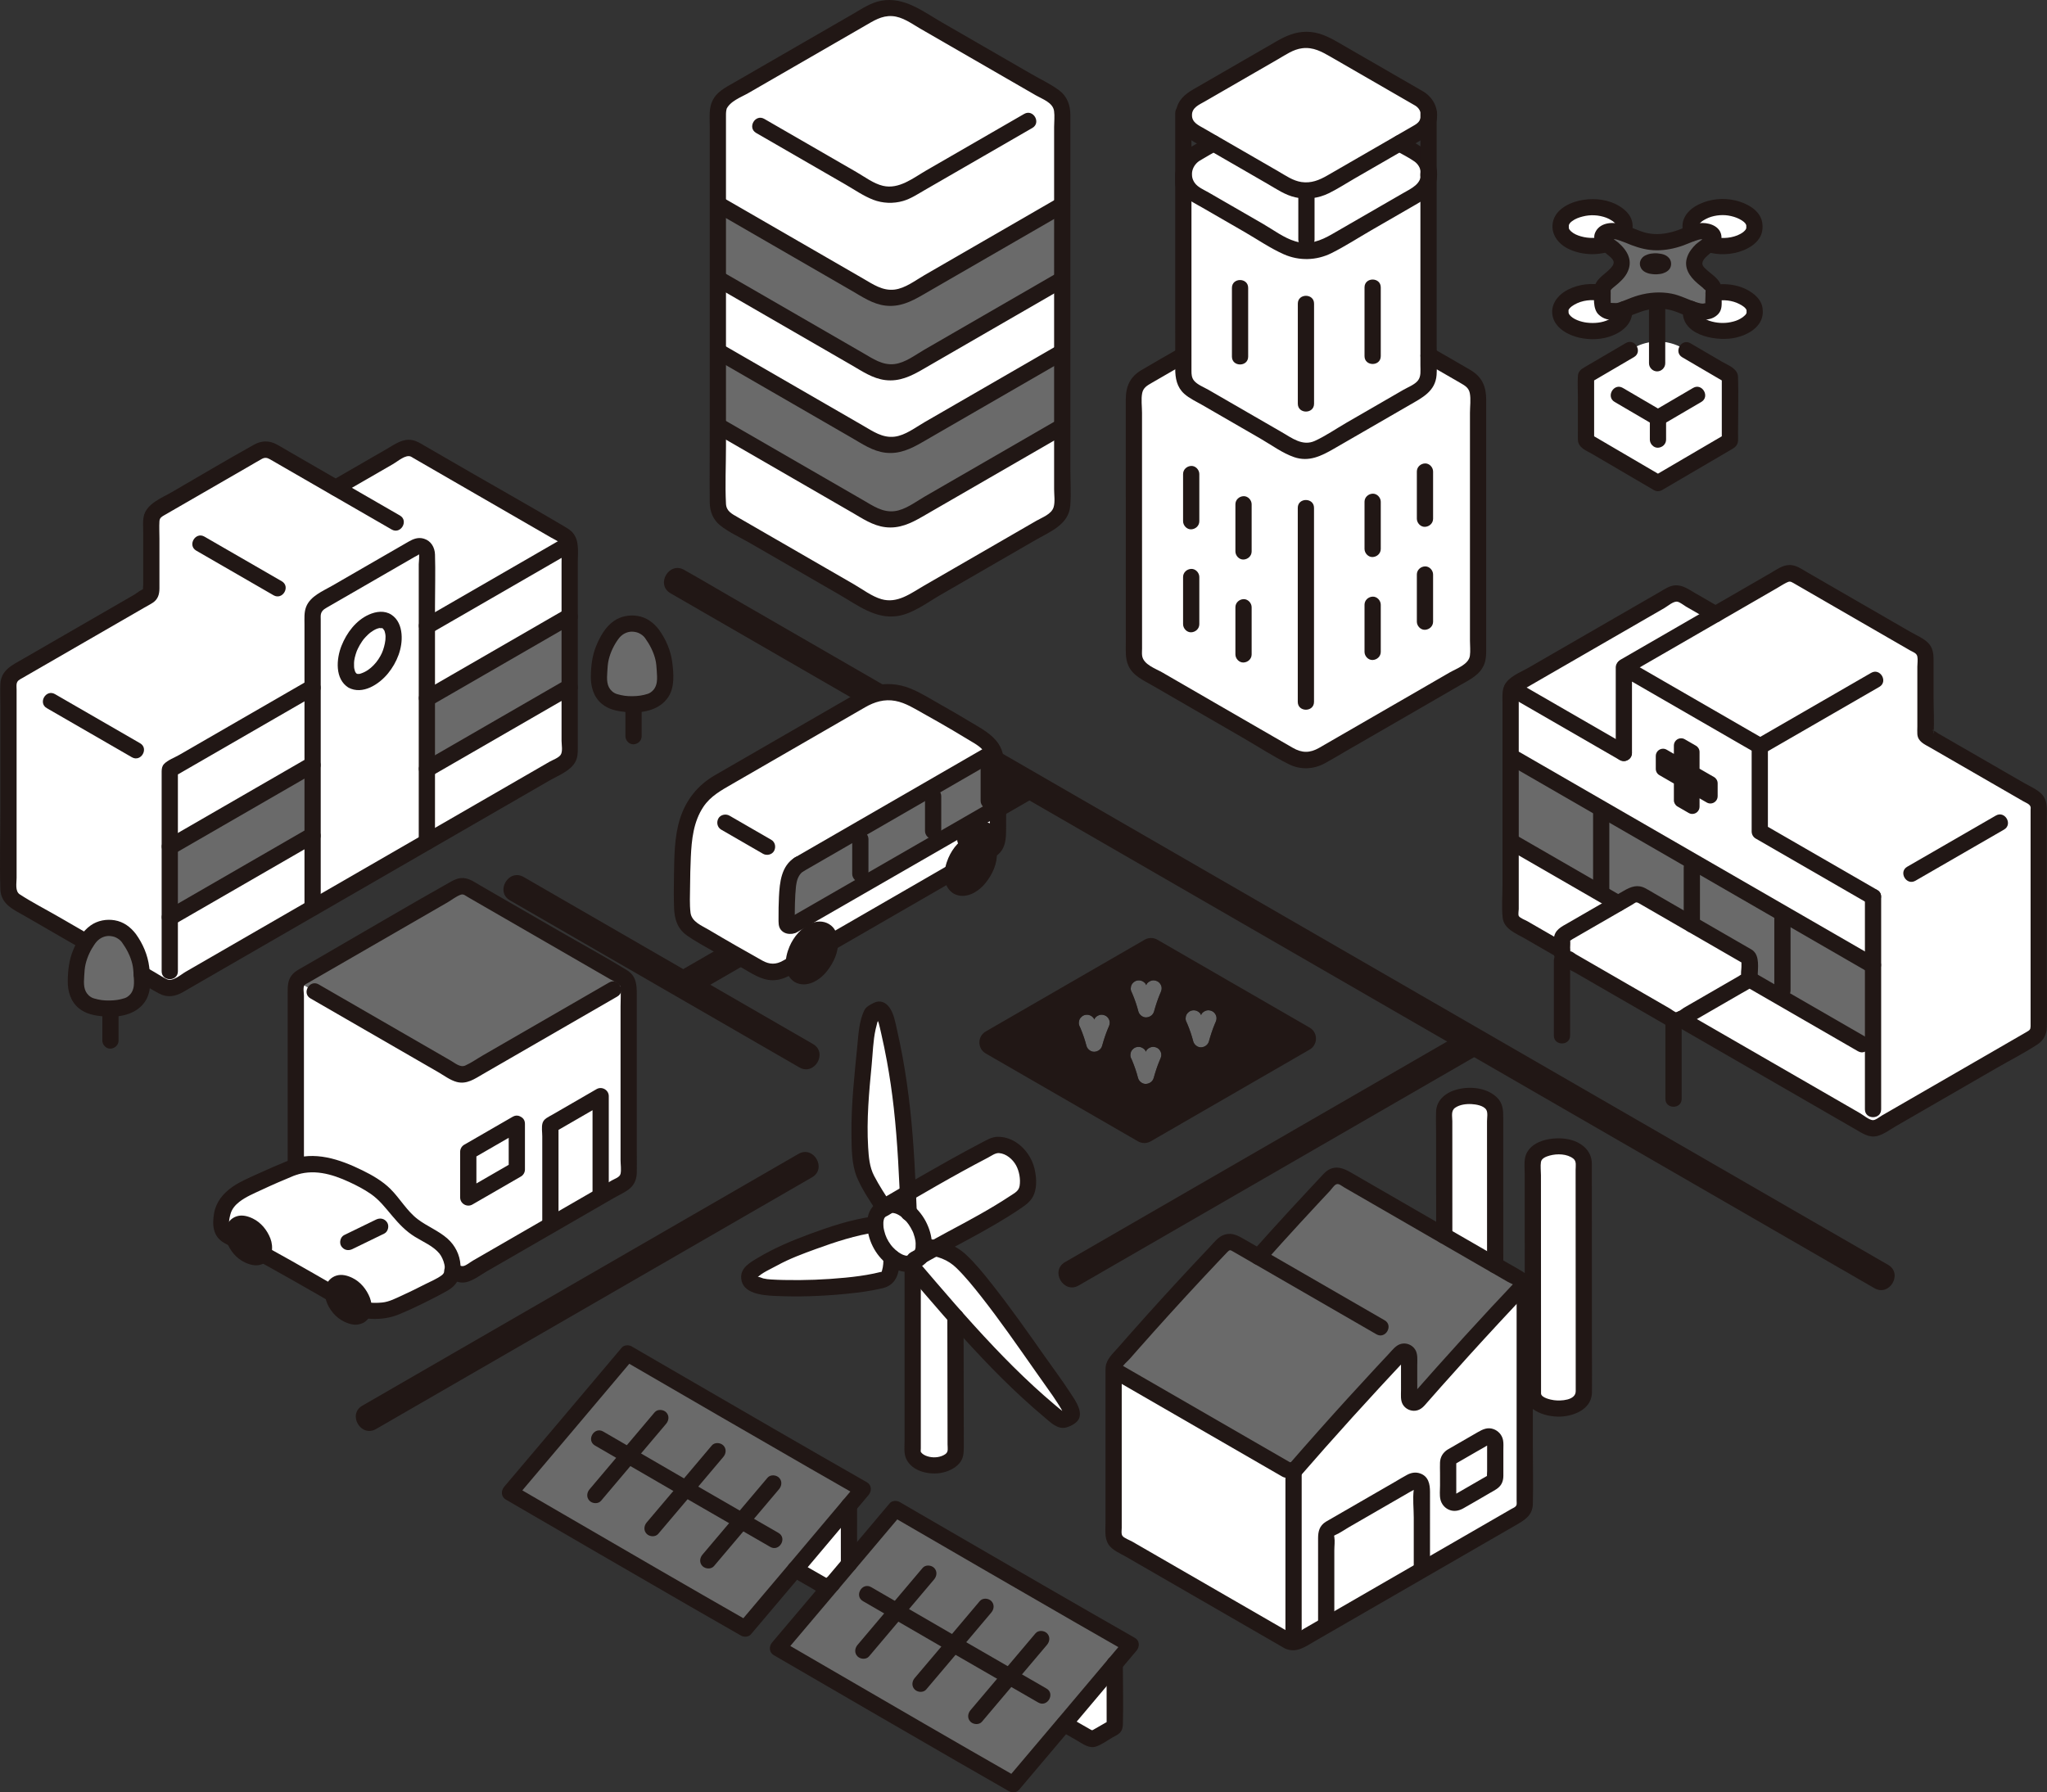 <svg id="b" xmlns="http://www.w3.org/2000/svg" width="453.722" height="397.346" viewBox="0 0 453.722 397.346"><rect x="0" y="0" width="453.722" height="397.346" fill="#333333" stroke="none"/><defs><style>.ar{fill:#211715;}.ar,.as,.at{stroke-width:0px;}.as{fill:#fff;}.at{fill:#fcdc4a;}</style></defs><g id="c"><g id="d"><path class="as" d="M176.266,347.933c2.17,1.247,4.294,2.465,6.345,3.633.341.195.756.192,1.097-.003,1.323-.758,2.907-1.664,4.192-2.402.172-.099.275-.278.275-.477,0-2.092-.004-9.46-.005-14.859-3.703,4.397-7.791,9.24-11.904,14.108Z"></path><path class="as" d="M314.638,21.883c-5.927-3.422-14.709-8.492-20.44-11.799-2.865-1.653-6.388-1.655-9.252-.002-5.406,3.121-14.383,8.304-20.434,11.798-2.817,1.626-2.816,5.683,0,7.309,6.05,3.493,15.026,8.675,20.433,11.797,2.866,1.655,6.387,1.655,9.253,0,5.409-3.123,14.39-8.308,20.44-11.8,2.814-1.624,2.813-5.678,0-7.302Z"></path><path class="as" d="M367.454,107.073c-4.918-2.88-10.414-6.099-15.91-9.316,0-.732-.001-13.967,0-14.449,3.261-1.909,6.776-3.968,10.378-6.078,3.438-2.014,7.7-2.014,11.138,0,3.603,2.11,7.119,4.169,10.38,6.078-.001.497,0,13.709,0,14.448-5.426,3.177-10.851,6.354-15.721,9.206-.076.045-.152.089-.228.134l-.038-.022Z"></path><g id="e"><path class="as" d="M35.878,218.542L2.775,199.43c-.554-.32-.895-.911-.895-1.551v-46.834c0-.64.341-1.231.895-1.551l30.765-17.762v-16.9c0-.64.341-1.231.895-1.551l23.536-13.588c.554-.32,1.237-.32,1.791,0,0,0,6.946,4.01,14.638,8.449,5.684-3.28,11.375-6.567,15.043-8.685.673-.388,1.49-.386,2.163.002,5.349,3.088,28.882,16.675,33.775,19.5.556.321.893.919.893,1.561,0,16.362,0,30.27,0,46.811,0,.642-.343,1.243-.899,1.564-28.95,16.714-57.9,33.428-86.85,50.143-.554.32-1.237.32-1.791,0l-.856-.494Z"></path></g><path class="as" d="M211.769,284.69c0,11.187.064,30.028.064,37.192,0,.753-.484,1.499-1.39,2.057-1.982,1.23-4.678,1.277-6.691.034-.96-.605-1.452-1.338-1.452-2.064v-40.661"></path><path class="as" d="M202.764,279.21l4.798-2.773s14.046-7.253,19.007-10.971c.78-.585,1.277-1.707,1.277-3.341,0-2.918-.993-5.831-3.753-7.423-1.356-.784-3.012-1.112-3.865-.7-6.62,3.194-24.534,13.73-24.534,13.73"></path><g id="f"><path class="as" d="M204.935,276.364c1.874.16,5.039.748,6.737,2.051,5.303,4.069,16.061,20.042,22.358,28.88,1.182,1.66,2.376,3.362,3.236,5.212.159.342.311.71.312,1.02,0,.241-.075.387-.201.46,0,0-1.072.539-1.427.716-.382.191-1.151-.113-1.752-.601-11.712-9.52-21.71-21.201-32.336-33.656"></path></g><g id="g"><path class="as" d="M195.999,267.871c-1.261-1.979-4.343-6.643-4.748-8.558-1.725-8.167.046-21.419.8-29.882.142-1.589,1.059-4.718,1.195-4.796,0,0,1.5-.856,1.563-.862.71-.066,1.419,1.447,1.679,2.497,3.787,15.278,4.354,28.557,4.928,42.675"></path></g><path class="as" d="M193.746,271.458c-7.161.983-19.186,5.716-22.418,7.548-2.604,1.476-3.79,2.197-4.606,2.827-.533.411-1.019,1.38-.307,2.267.235.289.524.44.79.561,1.447.651,2.803.747,4.123.82,7.053.374,18.362-.158,24.552-1.808,1.49-.397,1.798-2.75,1.718-4.979"></path><g id="h"><path class="as" d="M196.743,267.417l-1.389.802c-.855.494-1.354,1.573-1.354,3.052,0,3.243,1.955,6.605,4.684,8.18,1.397.806,2.555.927,3.37.456l1.395-.805c.839-.484,1.314-1.594,1.314-3.228,0-2.918-1.924-6.486-4.684-8.079-1.356-.783-2.508-.855-3.335-.378Z"></path></g><path class="as" d="M65.564,261.62c0-.376,0-17.956,0-44.231,10.549-6.091,26.345-15.21,36.895-21.301,10.549,6.091,26.345,15.21,36.894,21.302v44.224c-9.957,5.75-23.802,13.747-36.896,21.309-10.363-5.983-24.604-14.207-36.894-21.302Z"></path><path class="as" d="M380.246,136.177c-3.551-2.051-6.325-3.653-7.719-4.458-.586-.338-1.305-.336-1.891.002-11.624,6.713-23.245,13.425-34.869,20.132-.582.336-.941.954-.941,1.627,0,7.399,0,49.585,0,49.585,0,.677.358,1.3.944,1.638,32.435,18.726,71.836,41.474,78.433,45.282.58.335,1.294.334,1.874-.001,11.621-6.708,23.238-13.419,34.855-20.127.586-.338.947-.963.947-1.64v-49.593c0-.677-.359-1.3-.945-1.639-3.144-1.815-13.653-7.882-24.159-13.945v-17.856c0-.685-.367-1.32-.961-1.662-10.976-6.334-21.224-12.254-28.206-16.284-.584-.337-1.302-.336-1.887.001-5.159,2.979-10.318,5.957-15.476,8.935"></path><g id="i"><path class="as" d="M415.163,250.541v-51.705l-25.104-14.494c0-9.48,0-18.961,0-18.961l-30.126-17.393v18.961s-25.107-14.495-25.107-14.495v50.613c0,.677.358,1.3.944,1.638,35.519,20.507,79.393,45.836,79.393,45.836Z"></path></g><g id="j"><path class="as" d="M387.348,212.076l-23.656-13.658c-.554-.32-1.234-.322-1.788-.002-4.248,2.453-13.153,7.594-15.243,8.801-.277.16-.446.454-.446.774v3.353c0,.32.171.616.448.776,10.519,6.073,20.935,12.087,23.987,13.849.554.32,1.233.318,1.787-.002,3.007-1.736,12.687-7.325,14.913-8.61.277-.16.445-.454.445-.774v-3.731c0-.32-.171-.616-.448-.775Z"></path></g><path class="as" d="M159.111,22.463c11.799-6.82,24.995-14.428,38.191-22.048,13.178,7.61,26.357,15.208,38.144,22.021-.002,63.814-.002,91.767-.002,91.777-12.979,7.518-37.964,21.937-38.142,22.038-11.799-6.808-24.995-14.428-38.191-22.048V22.463Z"></path><path class="as" d="M235.889,382.167c1.921,1.103,3.809,2.185,5.636,3.226.341.195.756.192,1.097-.003,1.323-.758,2.907-1.664,4.192-2.402.172-.099.275-.278.275-.477,0-1.935-.004-8.382-.005-13.611-3.507,4.163-7.334,8.698-11.195,13.267Z"></path><g id="k"><path class="as" d="M345.864,69.303v-.466c0-1.006.724-2.005,2.152-2.83,2.979-1.72,6.976-1.658,9.909.035,1.351.78,2.069,1.799,2.069,2.833v.476c0,.999-.674,2.012-2.1,2.836-2.911,1.681-7.179,1.541-9.817.017-1.482-.856-2.213-1.877-2.213-2.901Z"></path></g><g id="l"><path class="as" d="M388.931,69.308v-.474c0-.987-.717-1.975-2.182-2.821-2.862-1.652-6.941-1.665-9.887.035-1.341.774-2.062,1.791-2.062,2.825v.475c0,.996.667,2.007,2.092,2.83,2.895,1.671,7.145,1.548,9.795.018,1.484-.857,2.243-1.872,2.243-2.888Z"></path></g><g id="m"><path class="as" d="M388.869,50.497v-.466c0-1.034-.719-2.053-2.069-2.833-2.933-1.694-6.93-1.755-9.909-.035-1.428.825-2.152,1.824-2.152,2.83v.476c0,1.014.731,2.035,2.213,2.891,2.639,1.523,6.906,1.663,9.817-.017,1.426-.823,2.1-1.836,2.1-2.845Z"></path></g><g id="n"><path class="as" d="M345.927,50.503v-.474c0-1.034.721-2.051,2.062-2.825,2.946-1.701,7.025-1.688,9.887-.035,1.465.846,2.182,1.834,2.182,2.821v.475c0,1.016-.759,2.03-2.243,2.887-2.651,1.53-6.901,1.654-9.795-.018-1.425-.823-2.092-1.834-2.092-2.831Z"></path></g><path class="as" d="M212.022,192.852l-32.147,18.562-4.393,2.534c-2.575,1.485-5.737,1.507-8.329.053-4.468-2.506-10.484-5.982-13.698-7.978-1.29-.801-2.118-2.173-2.199-3.69-.224-4.219-.052-12.247.292-15.712.61-6.139,3.022-10.434,7.483-13.01,3.323-1.919,22.361-12.91,32.51-18.77,3.328-1.922,7.366-1.811,10.755,0,3.942,2.108,10.308,5.701,15.106,8.738,1.804,1.142,3.079,2.719,3.355,4.856.362,3.229.624,13.452.33,17.485-.081,1.11-.711,2.105-1.675,2.661l-7.391,4.268Z"></path><path class="as" d="M320.138,297.743c0-3.35-.025-47.588-.025-51.472,0-1.799,2.526-3.307,5.642-3.307,3.117,0,5.642,1.579,5.642,3.378,0,3.897.026,48.36.026,51.455,0,1.799-2.501,3.307-5.618,3.307-3.117,0-5.668-1.508-5.668-3.307,0-.017,0-.035,0-.053Z"></path><path class="as" d="M339.777,308.913c0-3.35-.025-47.588-.025-51.472,0-1.799,2.526-3.307,5.642-3.307s5.642,1.579,5.642,3.378c0,3.897.026,48.36.026,51.455,0,1.799-2.501,3.307-5.618,3.307-3.117,0-5.668-1.508-5.668-3.307,0-.017,0-.035,0-.053Z"></path><path class="as" d="M308.545,351.887c-7.287,4.207-14.569,8.412-21.826,12.601-13.252-7.651-26.605-15.36-39.888-23.03v-38.835c8.239-9.493,16.712-18.783,25.403-27.864,2.239,1.293,4.481,2.588,6.724,3.883,5.591-6.288,11.289-12.469,17.079-18.581,13.948,8.054,27.987,16.165,41.924,24.208-.002.176-.002.302-.002.302v50.331c-9.78,5.649-19.602,11.321-29.415,16.986Z"></path><path class="as" d="M289.477,63.066c-12.376,7.147-24.751,14.282-35.974,20.767-1.347.778-2.17,2.216-2.17,3.772.002,39.101.002,52.688.002,57.406,0,1.551.82,2.98,2.162,3.757,10.322,5.975,25.996,15.024,32.725,18.908,2.017,1.164,4.492,1.164,6.509,0,6.729-3.884,22.403-12.933,32.725-18.908,1.342-.777,2.162-2.206,2.162-3.757,0-4.718,0-18.305.002-57.406,0-1.555-.824-2.993-2.17-3.772-11.223-6.485-23.599-13.621-35.974-20.767"></path><path class="as" d="M262.291,38.632c.001,27.421.002,40.113.002,44.145,0,1.552.826,2.981,2.169,3.759,6.424,3.718,15.393,8.897,20.661,11.938,2.69,1.553,5.996,1.553,8.686,0,5.267-3.041,14.237-8.22,20.661-11.938,1.343-.777,2.169-2.207,2.169-3.759,0-4.032,0-16.724.002-44.145"></path><path class="as" d="M310.166,31.766c1.391.815,2.728,1.587,3.978,2.304,3.467,2.011,3.467,7.011,0,9.011-6,3.467-14.142,8.163-19.37,11.185-3.228,1.859-7.185,1.859-10.402,0-5.228-3.022-13.37-7.718-19.37-11.185-3.478-2-3.467-7.011,0-9.011l3.978-2.304"></path><g id="o"><path class="as" d="M64.664,258.921c3.413-1.4,7.218-.969,10.715.323,1.851.684,5.345,2.3,7.001,3.406,1.294.864,2.5,1.68,3.451,2.817,1.105,1.32,2.391,2.813,3.562,4.224.867,1.045,1.911,1.975,3.131,2.728,1.248.77,2.796,1.715,4.159,2.543,2.105,1.279,3.461,3.281,3.586,5.465.033.574.003,1.139-.047,1.759-.067.834-.527,1.554-1.336,2.037-2.288,1.367-8.766,4.675-12.124,5.899-.993.362-1.665.446-2.797.468-1.546.031-3.617.081-5.186-.838-8.741-5.118-22.906-13.185-28.056-15.689-1.06-.516-1.713-1.471-1.698-2.503.015-1.043.104-2.275.447-3.279.358-1.047.985-1.977,1.937-2.801,1.402-1.215,2.403-1.629,3.298-2.09,2.463-1.269,6.514-3.058,9.956-4.47Z"></path></g><g id="p"><path class="at" d="M144.5,140.497c-2.22-3.022-6.592-3.021-8.811,0-.781,1.064-1.427,2.23-1.919,3.454-.306.761-.555,1.548-.704,2.354-.141.768-.191,1.549-.24,2.329-.087,1.374-.167,2.798.329,4.082.43,1.113,1.288,2.049,2.35,2.593s3.402.832,4.591.832c.897,0,3.529-.288,4.591-.832s1.92-1.48,2.35-2.593c.496-1.284.416-2.708.329-4.082-.049-.779-.099-1.561-.24-2.329-.149-.807-.398-1.593-.704-2.354-.492-1.225-1.138-2.391-1.92-3.455Z" style="fill: rgb(106, 106, 106);"></path><path class="at" d="M28.556,207.964c-2.22-3.022-6.592-3.021-8.811,0-.781,1.064-1.427,2.23-1.919,3.454-.306.761-.555,1.548-.704,2.354-.141.768-.191,1.549-.24,2.329-.087,1.374-.167,2.798.329,4.082.43,1.113,1.288,2.049,2.35,2.593,1.061.544,3.402.832,4.591.832.897,0,3.529-.288,4.591-.832s1.92-1.48,2.35-2.593c.496-1.284.416-2.708.329-4.082-.049-.779-.099-1.561-.24-2.329-.149-.807-.398-1.593-.704-2.354-.492-1.225-1.138-2.391-1.92-3.455Z" style="fill: rgb(106, 106, 106);"></path><path class="at" d="M102.459,196.087c-10.549,6.091-26.345,15.21-36.894,21.301,2.386,1.377,4.165,2.405,4.165,2.405,9.358,5.403,23.371,13.493,32.729,18.896,10.797-6.234,27.652-15.965,36.895-21.3-10.549-6.091-26.345-15.211-36.895-21.302Z" style="fill: rgb(106, 106, 106);"></path><path class="at" d="M139.712,300.399c-.209-.121-.417-.242-.624-.362-7.763,9.217-17.598,20.852-26.067,30.855,15.591,9.052,36.197,21.063,52.144,30.167,8.496-10.038,18.473-21.843,26.081-30.889-15.565-8.879-36.403-20.99-51.535-29.771Z" style="fill: rgb(106, 106, 106);"></path><path class="at" d="M199.111,334.896c-.209-.121-.417-.242-.624-.362-7.763,9.217-17.598,20.852-26.067,30.855,15.591,9.052,36.197,21.063,52.144,30.167,8.496-10.038,18.473-21.843,26.081-30.889-15.565-8.879-36.403-20.99-51.535-29.771Z" style="fill: rgb(106, 106, 106);"></path><g id="q"><path class="at" d="M177.088,191.653c-1.191.688-2.032,2.25-2.296,3.743-.41,2.323-.454,6.334-.419,9.227.004.336.124.474.335.562.233.098.714.037.714.037l.201-.026c.043-.025.086-.049.086-.049l44.168-25.44,1.326-.764c-.047-4.122-.228-8.571-.445-10.506-.079-.616-.242-1.186-.477-1.712l-.263.152-42.912,24.775" style="fill: rgb(106, 106, 106);"></path></g><path class="at" d="M306.059,265.847c-3.115-1.799-6.228-3.597-9.336-5.392-.402-.232-.911-.157-1.23.18-5.417,5.728-10.753,11.517-16,17.397-.315.353-.833.436-1.243.2-1.778-1.027-3.554-2.052-5.329-3.077-.401-.231-.908-.159-1.228.176-8.441,8.83-16.672,17.861-24.682,27.083-.413.476-.291,1.212.255,1.527,12.783,7.381,25.675,14.825,38.455,22.203.414.239.936.15,1.249-.211,7.696-8.865,15.575-17.571,23.63-26.112.621-.659,1.733-.214,1.734.692.003,3.381.004,6.612.005,8.909,0,1.165,1.438,1.702,2.206.825,7.629-8.718,15.439-17.279,23.415-25.678,0-.003,0-.128.002-.302-10.603-6.119-21.266-12.277-31.902-18.42Z" style="fill: rgb(106, 106, 106);"></path><g id="r"><path class="at" d="M357.395,55.031c-.082-.07-.165-.142-.249-.214-.736-.633-1.648-1.22-1.931-1.995-.03-.082-.044-.17-.044-.262,0-.175.057-.359.171-.521.117-.167.291-.296.528-.433s.461-.237.75-.305c.428-.1.943-.123,1.356-.073,1.343.163,2.36.69,3.456,1.115,1.896.735,3.369,1.346,5.919,1.353,2.507-.071,4.228-.6,6.124-1.336,1.096-.425,2.113-.951,3.456-1.115.412-.05.952-.013,1.38.087.289.068.521.172.75.305s.411.266.528.433c.122.173.19.378.19.567,0,.081-.013.158-.039.229-.283.775-1.195,1.363-1.931,1.995-1.274,1.095-2.191,2.088-2.314,3.536.011,1.472,1.069,2.323,2.343,3.417.736.633,1.648,1.22,1.931,1.995.03.082.044.17.044.262v3.681c0,.175-.057.359-.171.521-.117.167-.291.296-.528.433s-.461.237-.75.305c-.428.1-.943.123-1.356.073-1.343-.163-2.36-.69-3.456-1.115-1.896-.735-3.369-1.346-5.919-1.353-2.507.071-4.228.6-6.124,1.336-1.096.425-2.113.951-3.456,1.115-.412.05-.952.013-1.38-.087-.289-.068-.521-.172-.75-.305s-.411-.266-.528-.433c-.122-.173-.19-.378-.19-.567v-3.681c0-.081.013-.158.039-.229.283-.775,1.195-1.363,1.931-1.995,1.274-1.095,2.191-2.088,2.314-3.536-.01-1.375-.934-2.208-2.093-3.203Z" style="fill: rgb(106, 106, 106);"></path></g><path class="at" d="M69.289,169.503v15.663c-7.489,4.326-23.642,13.652-31.664,18.283v-15.663c5.794-3.348,24.457-14.12,31.664-18.283Z" style="fill: rgb(106, 106, 106);"></path><path class="at" d="M126.268,136.611v15.663c-8.022,4.631-24.163,13.957-31.653,18.272v-15.663c7.207-4.163,25.848-14.924,31.653-18.272Z" style="fill: rgb(106, 106, 106);"></path><path class="at" d="M235.441,78.047v16.511c-9.631,5.565-25.903,14.957-33.642,19.435-2.696,1.554-6,1.554-8.685,0-7.761-4.478-24.087-13.913-33.848-19.555h-.152v-16.511h.152c9.761,5.641,26.087,15.076,33.848,19.555,2.685,1.554,5.989,1.554,8.685,0,7.739-4.467,24.011-13.87,33.642-19.435Z" style="fill: rgb(106, 106, 106);"></path><path class="at" d="M235.441,45.438v16.511c-9.631,5.565-25.903,14.957-33.642,19.435-2.696,1.554-6,1.554-8.685,0-7.761-4.478-24.087-13.913-33.848-19.555h-.152v-16.511h.152c9.761,5.641,26.087,15.076,33.848,19.555,2.685,1.554,5.989,1.554,8.685,0,7.739-4.467,24.011-13.87,33.642-19.435Z" style="fill: rgb(106, 106, 106);"></path><path class="at" d="M239.367,227.668c.1.226.199.452.295.679l-.181-.43c.539,1.279.987,2.591,1.335,3.935.191.735.96,1.356,1.736,1.321.795-.036,1.518-.534,1.736-1.321.37-1.336.797-2.654,1.333-3.933l-.181.43c.096-.228.196-.455.298-.681.205-.454.319-.888.181-1.387-.115-.418-.438-.87-.827-1.076-.418-.221-.924-.331-1.387-.181-.419.136-.886.408-1.076.827-.739,1.635-1.333,3.315-1.812,5.044h3.471c-.451-1.738-1.083-3.405-1.812-5.044-.172-.386-.687-.72-1.076-.827-.431-.119-1.005-.065-1.387.181-.384.248-.723.617-.827,1.076l-.064.479c.001.325.083.628.246.908h0Z" style="fill: rgb(106, 106, 106);"></path><path class="at" d="M250.877,220.049c.1.226.199.452.295.679l-.181-.43c.539,1.279.987,2.591,1.335,3.935.191.735.96,1.356,1.736,1.321.795-.036,1.518-.534,1.736-1.321.37-1.336.797-2.654,1.333-3.933l-.181.43c.096-.228.196-.455.298-.681.205-.454.319-.888.181-1.387-.115-.418-.438-.87-.827-1.076-.418-.221-.924-.331-1.387-.181-.419.136-.886.408-1.076.827-.739,1.635-1.333,3.315-1.812,5.044h3.471c-.451-1.738-1.083-3.405-1.812-5.044-.172-.386-.687-.72-1.076-.827-.431-.119-1.005-.065-1.387.181-.384.248-.723.617-.827,1.076l-.064.479c.001.325.083.628.246.908h0Z" style="fill: rgb(106, 106, 106);"></path><path class="at" d="M263.038,226.682c.1.226.199.452.295.679l-.181-.43c.539,1.279.987,2.591,1.335,3.935.191.735.96,1.356,1.736,1.321.795-.036,1.518-.534,1.736-1.321.37-1.336.797-2.654,1.333-3.933l-.181.43c.096-.228.196-.455.298-.681.205-.454.319-.888.181-1.387-.115-.418-.438-.87-.827-1.076-.418-.221-.924-.331-1.387-.181-.419.136-.886.408-1.076.827-.739,1.635-1.333,3.315-1.812,5.044h3.471c-.451-1.738-1.083-3.405-1.812-5.044-.172-.386-.687-.72-1.076-.827-.431-.119-1.005-.065-1.387.181-.384.248-.723.617-.827,1.076l-.064.479c.001.325.083.628.246.908h0Z" style="fill: rgb(106, 106, 106);"></path><path class="at" d="M250.799,234.794c.1.226.199.452.295.679l-.181-.43c.539,1.279.987,2.591,1.335,3.935.191.735.96,1.356,1.736,1.321.795-.036,1.518-.534,1.736-1.321.37-1.336.797-2.654,1.333-3.933l-.181.43c.096-.228.196-.455.298-.681.205-.454.319-.888.181-1.387-.115-.418-.438-.87-.827-1.076-.418-.221-.924-.331-1.387-.181-.419.136-.886.408-1.076.827-.739,1.635-1.333,3.315-1.812,5.044h3.471c-.451-1.738-1.083-3.405-1.812-5.044-.172-.386-.687-.72-1.076-.827-.431-.119-1.005-.065-1.387.181-.384.248-.723.617-.827,1.076l-.064.479c.001.325.083.628.246.908h0Z" style="fill: rgb(106, 106, 106);"></path><path class="at" d="M361.904,198.417c.554-.32,1.234-.318,1.788.002l23.656,13.658c.277.16.448.456.448.775v3.731c0,.162-.044.317-.123.452,9.179,5.299,18.351,10.595,27.492,15.872-.002-3.964-.002-10.862-.002-18.861-.845-.488-1.688-.975-2.53-1.461-26.275-15.17-51.181-29.55-77.807-44.922,0,5.953,0,12.791,0,18.86,7.931,4.578,15.882,9.169,23.838,13.762,1.215-.702,2.336-1.349,3.24-1.87Z" style="fill: rgb(106, 106, 106);"></path></g></g><g id="s"><path class="ar" d="M176.973,255.817c-12.296,7.1-24.591,14.2-36.887,21.301-13.292,7.675-26.583,15.351-39.875,23.026-6.631,3.829-13.263,7.659-19.894,11.488-3.343,1.93-.325,7.117,3.028,5.181,12.329-7.12,24.658-14.239,36.988-21.359,13.282-7.67,26.564-15.34,39.847-23.01,6.607-3.815,13.214-7.631,19.822-11.446,3.343-1.93.325-7.117-3.028-5.181h0Z"></path><path class="ar" d="M324.265,228.875c-11.191,6.462-22.382,12.925-33.573,19.387-12.159,7.021-24.317,14.042-36.476,21.063-6.051,3.494-12.103,6.989-18.154,10.483-3.343,1.93-.325,7.117,3.028,5.181,11.222-6.48,22.443-12.96,33.665-19.44,12.15-7.016,24.3-14.032,36.45-21.049,6.029-3.482,12.058-6.963,18.088-10.445,3.343-1.93.325-7.117-3.028-5.181h0Z"></path><path class="ar" d="M113.042,199.611c6.988,4.034,13.976,8.069,20.964,12.103,11.359,6.558,22.718,13.116,34.078,19.675,3.031,1.75,6.062,3.5,9.093,5.25,3.35,1.934,6.375-3.249,3.028-5.181-7.695-4.442-15.389-8.885-23.084-13.328-11.16-6.443-22.321-12.887-33.481-19.33-2.523-1.457-5.046-2.913-7.569-4.37-3.35-1.934-6.375,3.249-3.028,5.181h0Z"></path><path class="ar" d="M159.99,209.912c-2.76,1.589-5.519,3.178-8.275,4.773-1.359.786-1.952,2.747-1.076,4.105.883,1.37,2.651,1.918,4.105,1.076,3.25-1.882,6.505-3.756,9.76-5.63.456-.262.815-.664,1.072-1.124-1.791-1.013-3.727-2.122-5.585-3.2Z"></path><path class="ar" d="M230.399,172.691c-.885-1.373-2.649-1.915-4.105-1.076-1.73.997-3.46,1.997-5.188,2.997.067,2.089.107,4.351.106,6.4.5.002,1.006-.112,1.48-.387,2.208-1.281,4.419-2.556,6.63-3.83.651-.375,1.18-1.07,1.379-1.793.198-.718.109-1.674-.302-2.312Z"></path><path class="ar" d="M365.692,92.795c-.004,1.555,0,3.109,0,4.664,0,.942.828,1.844,1.8,1.8s1.8-.791,1.8-1.8c0-1.555-.004-3.109,0-4.664.002-.942-.829-1.843-1.8-1.8-.977.044-1.798.791-1.8,1.8h0Z"></path><path class="ar" d="M372.879,79.209l9.653,5.653-.892-1.554c-.007,4.816,0,9.632,0,14.448l.892-1.554c-5.316,3.113-10.633,6.226-15.949,9.339h1.817c-5.316-3.113-10.632-6.226-15.948-9.339l.892,1.554c0-4.816-.012-9.633,0-14.449l-.892,1.554c3.243-1.899,6.486-3.798,9.729-5.698,1.998-1.17.188-4.283-1.817-3.108-2.065,1.209-4.129,2.418-6.194,3.627-.921.54-1.843,1.079-2.764,1.619-.873.511-1.595.952-1.662,2.047-.097,1.585,0,3.207,0,4.794,0,2.372,0,4.743,0,7.115,0,.739-.024,1.482,0,2.221.059,1.809,1.843,2.389,3.221,3.196,4.54,2.658,9.079,5.316,13.618,7.975.555.325,1.262.325,1.817,0,3.963-2.321,7.925-4.641,11.888-6.962.997-.584,1.993-1.167,2.99-1.751.963-.564,1.883-.971,1.962-2.215.036-.564,0-1.141,0-1.705,0-4.138.128-8.297,0-12.433-.059-1.903-2.163-2.575-3.606-3.42l-6.939-4.064c-2.003-1.173-3.817,1.937-1.817,3.108h0Z"></path><path class="ar" d="M357.888,89.109c2.899,1.697,5.797,3.395,8.696,5.092.555.325,1.262.325,1.817,0,2.899-1.697,5.797-3.395,8.696-5.092,1.998-1.17.188-4.283-1.817-3.108-2.899,1.697-5.797,3.395-8.696,5.092h1.817c-2.899-1.697-5.797-3.395-8.696-5.092-2.003-1.173-3.817,1.937-1.817,3.108h0Z"></path><path class="ar" d="M71.089,201.273v-63.961c0-.286-.023-.584,0-.869.071-.892.599-1.312,1.299-1.716l6.856-3.958c3.107-1.794,6.214-3.588,9.322-5.382l3.326-1.92c.263-.152.616-.289.847-.489.25-.216.204.004.084-.179.199.304-.006,1.83-.006,2.292v26.627c0,11.443,0,22.885,0,34.328v.605c0,2.316,3.6,2.32,3.6,0,0-10.231,0-20.463,0-30.694v-21.67c0-3.781.121-7.585,0-11.365-.05-1.561-.866-3-2.433-3.488-1.282-.399-2.375.04-3.453.662l-7.544,4.355-9.351,5.399c-2.081,1.201-4.86,2.302-5.784,4.693-.475,1.23-.363,2.585-.363,3.88v62.851c0,2.316,3.6,2.32,3.6,0h0Z"></path><path class="ar" d="M68.381,150.818c-4.865,2.809-9.729,5.617-14.594,8.426-4.683,2.704-9.365,5.407-14.048,8.111-1.024.591-2.578,1.16-3.382,2.024-.442.475-.51,1.012-.527,1.618-.016.554,0,1.11,0,1.664v42.682c0,2.316,3.6,2.32,3.6,0,0-12.63,0-25.26,0-37.89v-6.803l-.892,1.554c10.553-6.093,21.107-12.186,31.66-18.279,2.006-1.158.195-4.27-1.817-3.108h0Z"></path><path class="ar" d="M75.308,109.7c3.963-2.287,7.925-4.576,11.887-6.865.969-.56,2.702-2.102,3.854-1.621.177.074.348.201.514.297l8.196,4.734c7.484,4.323,14.969,8.645,22.453,12.968.552.319,1.194.597,1.702.983.458.347.533.638.556,1.193.05,1.197,0,2.408,0,3.606v7.03c0,9.595,0,19.191,0,28.786v3.414c0,.886.324,2.404-.227,3.159-.481.658-1.787,1.115-2.479,1.515-1.151.665-2.302,1.33-3.453,1.995-4.315,2.493-8.631,4.984-12.947,7.475-8.536,4.926-17.07,9.855-25.606,14.782-8.615,4.973-17.23,9.945-25.844,14.919-4.247,2.452-8.493,4.905-12.739,7.357-1.173.677-2.879,2.297-4.25,1.64-.905-.434-1.764-1.02-2.632-1.522l-1.974-1.142c-2.009-1.162-3.824,1.948-1.817,3.108,1.569.907,3.116,1.871,4.713,2.726,1.882,1.007,3.615.702,5.402-.33,2.232-1.289,4.463-2.577,6.695-3.866,9.059-5.232,18.121-10.458,27.18-15.69,9.025-5.214,18.052-10.426,27.08-15.635,4.532-2.615,9.063-5.23,13.595-7.846,2.23-1.288,4.46-2.575,6.689-3.863,1.902-1.099,4.564-2.07,5.662-4.092.504-.929.553-1.922.553-2.955v-41.44c0-2.189.401-4.736-1.198-6.499-.403-.444-.887-.777-1.397-1.08-7.01-4.165-14.127-8.159-21.188-12.237l-10.109-5.838c-.896-.518-1.775-1.11-2.811-1.302-2.089-.389-3.775.886-5.486,1.875-1.978,1.142-3.955,2.285-5.933,3.427-2.152,1.243-4.305,2.486-6.457,3.728-2.006,1.158-.195,4.27,1.817,3.108h0Z"></path><path class="ar" d="M20.038,207.321c-2.385-1.378-4.771-2.756-7.156-4.134-2.821-1.63-5.771-3.138-8.504-4.913-1.08-.702-.699-2.501-.699-3.64v-41.727c0-.4-.051-.838,0-1.237.101-.793.679-1.011,1.287-1.362,6.122-3.534,12.244-7.069,18.366-10.603l8.705-5.025c.599-.346,1.229-.664,1.808-1.044,1.182-.775,1.494-1.895,1.494-3.207,0-3.689,0-7.378,0-11.066,0-1.256-.076-2.537,0-3.791.049-.805.55-1.048,1.16-1.4l18.656-10.768c.957-.552,1.906-1.123,2.873-1.658.66-.365,1.175-.293,1.814.076l9.438,5.448c5.027,2.902,10.055,5.802,15.083,8.703l2.457,1.418c2.01,1.16,3.825-1.95,1.817-3.108-4.67-2.694-9.34-5.386-14.009-8.082l-9.797-5.656c-1.156-.668-2.302-1.361-3.472-2.004-1.659-.912-3.37-.893-5.023.024-6.144,3.411-12.181,7.031-18.267,10.544-2.291,1.322-5.731,2.606-6.246,5.523-.195,1.103-.084,2.293-.084,3.405v11.68c0,.313-.137,1.013,0,1.297.165.341.118-.586.343-.516-.032-.01-.106.078-.14.081-.605.047-1.617.934-2.132,1.231l-4.079,2.355-20.607,11.897c-2.338,1.35-4.911,2.448-5.045,5.609-.065,1.532,0,3.081,0,4.613v23.751c0,5.692-.178,11.415,0,17.104.106,3.379,2.964,4.525,5.471,5.973,3.479,2.01,6.958,4.02,10.437,6.03.745.43,1.489.86,2.234,1.291,2.01,1.161,3.825-1.949,1.817-3.108h0Z"></path><g id="t"><path class="ar" d="M43.5,122.075c4.996,2.884,9.992,5.769,14.988,8.653.715.413,1.43.826,2.145,1.239,2.01,1.161,3.825-1.949,1.817-3.108-4.996-2.884-9.992-5.769-14.988-8.653-.715-.413-1.43-.826-2.145-1.239-2.01-1.161-3.825,1.949-1.817,3.108h0Z"></path></g><g id="u"><path class="ar" d="M31.049,164.773c-5.499-3.175-10.997-6.349-16.496-9.524-.787-.454-1.574-.909-2.361-1.363-2.01-1.161-3.825,1.949-1.817,3.108,5.499,3.175,10.997,6.349,16.496,9.524.787.454,1.574.909,2.361,1.363,2.01,1.161,3.825-1.949,1.817-3.108h0Z"></path></g><g id="v"><path class="ar" d="M124.469,119.523c-10.254,5.92-20.507,11.84-30.761,17.76-2.006,1.158-.195,4.27,1.817,3.108,10.254-5.92,20.507-11.84,30.761-17.76,2.006-1.158.195-4.27-1.817-3.108h0Z"></path></g><path class="ar" d="M68.379,167.95c-8.711,5.029-17.422,10.058-26.133,15.088l-5.526,3.19c-2.006,1.158-.195,4.27,1.817,3.108,8.466-4.888,16.931-9.775,25.397-14.663,2.087-1.205,4.174-2.41,6.262-3.615,2.006-1.158.195-4.27-1.817-3.108h0Z"></path><path class="ar" d="M38.539,205.001c10.553-6.093,21.106-12.185,31.658-18.278,2.006-1.158.195-4.27-1.817-3.108-10.553,6.093-21.106,12.185-31.658,18.278-2.006,1.158-.195,4.27,1.817,3.108h0Z"></path><g id="w"><path class="ar" d="M79.069,149.34c-.271-.168-.016.004.03.046-.088-.079-.167-.162-.249-.246-.174-.178.139.243.019.013-.047-.091-.103-.178-.152-.268-.131-.247.091.389-.038-.103-.03-.115-.069-.226-.098-.342-.093-.375-.08-.29-.102-.704-.014-.26-.015-.52-.004-.78.005-.111.062-.709.017-.377.071-.534.202-1.064.363-1.578.185-.59.268-.793.48-1.228.266-.547.572-1.074.916-1.576.311-.453.382-.541.795-.984.173-.185.351-.365.537-.537.115-.107.233-.211.353-.312.057-.048.333-.259.149-.124.429-.315.944-.646,1.405-.828.2-.079.518-.167.769-.204-.315.047.68.112.25.005.103.026.203.051.305.084-.215-.069-.063-.117-.009.01.052.123.161.116.005-.019.079.068.147.141.22.215-.274-.275.21.367.153.247-.087-.183.057.159.07.2.048.151.084.304.12.459.206.882.016,2.017-.242,2.972-.294,1.09-.614,1.787-1.255,2.772-.584.896-1.475,1.827-2.341,2.402-.582.387-1.087.615-1.717.815-.041.013-.36.063-.081.03-.145.017-.292.013-.437.011l-.085-.004c.205.033.203.028-.004-.014l-.151-.045c.187.088.189.085.006-.009-.858-.457-1.959-.216-2.463.646-.477.816-.215,2.004.646,2.463,3.126,1.666,6.792-.743,8.762-3.163,1.958-2.405,3.269-5.603,2.989-8.751-.149-1.678-.788-3.306-2.25-4.257-1.518-.987-3.398-.723-4.964-.026-2.884,1.282-4.949,4.05-6.088,6.914-1.159,2.912-1.511,7.389,1.552,9.283.827.511,1.981.178,2.463-.646.503-.859.183-1.95-.646-2.463Z"></path></g><path class="ar" d="M95.525,156.435c8.711-5.029,17.422-10.058,26.133-15.088l5.526-3.19c2.006-1.158.195-4.27-1.817-3.108-8.466,4.888-16.931,9.775-25.397,14.663l-6.262,3.615c-2.006,1.158-.195,4.27,1.817,3.108h0Z"></path><path class="ar" d="M95.524,172.101c10.553-6.093,21.106-12.185,31.659-18.278,2.006-1.158.195-4.27-1.817-3.108-10.553,6.093-21.106,12.185-31.659,18.278-2.006,1.158-.195,4.27,1.817,3.108h0Z"></path><path class="ar" d="M146.054,139.589c-1.186-1.553-2.742-2.712-4.708-3.037-1.834-.303-3.76.056-5.296,1.133-1.881,1.319-3.049,3.446-3.908,5.527-.893,2.163-1.155,4.479-1.18,6.807-.025,2.293.638,4.553,2.468,6.05,1.548,1.266,3.448,1.607,5.391,1.801,3.367.336,7.392-.354,9.338-3.395,1.41-2.204,1.162-5.111.856-7.589-.327-2.64-1.408-5.143-2.959-7.296-.568-.788-1.567-1.17-2.463-.646-.778.455-1.217,1.67-.646,2.463,1.056,1.466,1.907,3.078,2.328,4.844.188.786.239,1.58.29,2.385.053.838.136,1.714.02,2.55-.085.609-.296,1.197-.68,1.68-.201.252-.447.475-.713.653-.133.089-.274.161-.413.238.357-.197-.058.019-.159.051-1.214.39-2.183.512-3.412.534s-2.25-.115-3.415-.46c.042.012-.54-.184-.297-.086.25.1-.387-.208-.291-.152-.217-.124-.405-.264-.588-.432-.555-.51-.856-1.153-.984-1.891-.136-.788-.069-1.615-.023-2.409.052-.894.098-1.786.307-2.66.394-1.651,1.161-3.245,2.163-4.614.751-1.026,1.836-1.584,2.92-1.604.492-.009,1.152.111,1.549.298.585.276,1.038.602,1.4,1.076.589.771,1.55,1.179,2.463.646.76-.444,1.239-1.685.646-2.463Z"></path><path class="ar" d="M138.625,157.055v6.158c0,.942.828,1.844,1.8,1.8s1.8-.791,1.8-1.8v-6.158c0-.942-.828-1.844-1.8-1.8s-1.8.791-1.8,1.8h0Z"></path><path class="ar" d="M30.11,207.056c-1.186-1.553-2.742-2.712-4.708-3.037-1.834-.303-3.76.056-5.296,1.133-1.881,1.319-3.049,3.446-3.908,5.527-.893,2.163-1.155,4.479-1.18,6.807-.025,2.293.638,4.553,2.468,6.05,1.548,1.266,3.448,1.607,5.391,1.801,3.367.336,7.392-.354,9.338-3.395,1.41-2.204,1.162-5.111.856-7.589-.327-2.64-1.408-5.143-2.959-7.296-.568-.788-1.567-1.17-2.463-.646-.778.455-1.217,1.67-.646,2.463,1.056,1.466,1.907,3.078,2.328,4.844.188.786.239,1.58.29,2.385.053.838.136,1.714.02,2.55-.085.609-.296,1.197-.68,1.68-.201.252-.447.475-.713.653-.133.089-.274.161-.413.238.357-.197-.058.019-.159.051-1.214.39-2.183.512-3.412.534s-2.25-.115-3.415-.46c.042.012-.54-.184-.297-.086.25.1-.387-.208-.291-.152-.217-.124-.405-.264-.588-.432-.555-.51-.856-1.153-.984-1.891-.136-.788-.069-1.615-.023-2.409.052-.894.098-1.786.307-2.66.394-1.651,1.161-3.245,2.163-4.614.751-1.026,1.836-1.584,2.92-1.604.492-.009,1.152.111,1.549.298.585.276,1.038.602,1.4,1.076.589.771,1.55,1.179,2.463.646.76-.444,1.239-1.685.646-2.463Z"></path><path class="ar" d="M22.681,224.522v6.158c0,.942.828,1.844,1.8,1.8s1.8-.791,1.8-1.8v-6.158c0-.942-.828-1.844-1.8-1.8s-1.8.791-1.8,1.8h0Z"></path><path class="ar" d="M209.979,291.925c.006,5.889.018,11.778.03,17.667.005,2.582.011,5.164.015,7.745.002.962.003,1.924.004,2.886,0,.832.249,1.643-.498,2.158-.99.682-2.343.843-3.498.596-.555-.119-1.219-.353-1.642-.752-.451-.426-.291-.44-.291-1.134v-39.845c0-2.316-3.6-2.32-3.6,0v38.113c0,1.303-.202,2.786.337,4.001,1.264,2.847,5.122,3.7,7.913,3.144,1.387-.276,2.832-.934,3.802-1.988,1.013-1.101,1.078-2.376,1.077-3.785-.002-2.38-.006-4.759-.011-7.139-.014-7.222-.032-14.444-.039-21.667-.002-2.316-3.602-2.32-3.6,0h0Z"></path><path class="ar" d="M203.672,280.765c7.486-4.326,15.406-8.011,22.57-12.869,1.289-.874,2.428-1.71,2.991-3.231.644-1.742.482-3.827.058-5.606-.879-3.686-4.203-7.12-8.209-7.033-1.325.029-2.507.78-3.654,1.373-1.115.577-2.221,1.17-3.323,1.77-2.635,1.433-5.25,2.904-7.857,4.386-3.836,2.181-7.659,4.387-11.463,6.624-1.996,1.174-.186,4.287,1.817,3.108,7.368-4.333,14.759-8.674,22.341-12.623.751-.391,1.663-1.086,2.481-1.031,1.601.107,3.068,1.385,3.798,2.735.697,1.288,1.011,3.051.782,4.501-.184,1.168-1.064,1.58-1.978,2.186-4.481,2.973-9.26,5.524-14.001,8.053-2.756,1.47-5.464,2.985-8.17,4.548-2.005,1.159-.195,4.271,1.817,3.108h0Z"></path><g id="x"><path class="ar" d="M204.935,278.164c2.774.259,5.124,1.031,7.111,2.986,1.951,1.92,3.686,4.065,5.378,6.213,4.22,5.358,8.107,10.977,12.026,16.555.951,1.354,1.902,2.707,2.861,4.055.691.972,1.384,1.942,2.02,2.95.581.922,1.357,1.985,1.51,3.082v-.957c.666-.553.817-.729.453-.529-.136.068-.271.136-.407.205-.049.025-.631.38-.683.343.64-.002.711-.099.214-.292-.214-.162-.423-.33-.628-.503-.34-.278-.677-.561-1.013-.845-1.573-1.324-3.114-2.686-4.627-4.079-3.059-2.815-6.002-5.755-8.864-8.77-5.945-6.262-11.548-12.839-17.152-19.405-1.506-1.765-4.042.792-2.546,2.546,5.603,6.567,11.206,13.143,17.152,19.405,2.862,3.015,5.804,5.955,8.864,8.77,1.567,1.442,3.164,2.851,4.796,4.22,1.324,1.111,2.993,2.872,4.918,2.352,1.146-.31,2.663-1.096,2.969-2.315.456-1.815-1.154-3.982-2.084-5.416-1.742-2.685-3.677-5.26-5.517-7.878-3.838-5.461-7.681-10.929-11.818-16.17-1.793-2.271-3.632-4.562-5.752-6.541-2.563-2.392-5.748-3.263-9.181-3.583-2.306-.215-2.291,3.386,0,3.6h0Z"></path></g><g id="y"><path class="ar" d="M197.553,266.963c-1.318-2.065-2.682-4.115-3.81-6.293-1.021-1.972-1.186-4.164-1.319-6.354-.368-6.085.203-12.212.787-18.265.251-2.593.307-5.316.871-7.862.114-.514.243-1.026.384-1.534.086-.309.457-1.004.408-1.315.054.343-1.102.894-.587.775.164-.038.377-.214.523-.296.137-.077.274-.154.412-.23.112-.062.225-.124.338-.184.575-.274.092-.308-1.45-.102-.009.251.553,1.12.644,1.446.22.789.388,1.597.572,2.396.464,2.021.882,4.053,1.256,6.092.631,3.438,1.134,6.896,1.522,10.37.866,7.752,1.198,15.548,1.514,23.338.094,2.309,3.694,2.321,3.6,0-.311-7.641-.635-15.288-1.465-22.894-.43-3.941-.983-7.871-1.699-11.771-.374-2.04-.793-4.071-1.256-6.092-.369-1.607-.649-3.354-1.593-4.746-.844-1.246-2.144-1.813-3.538-1.104-.836.425-1.71.838-2.127,1.714-1.086,2.288-1.247,5.029-1.486,7.505-.643,6.641-1.412,13.303-1.326,19.985.039,3.052.019,6.614,1.218,9.471,1.156,2.756,2.898,5.258,4.5,7.767,1.243,1.947,4.36.143,3.108-1.817h0Z"></path></g><path class="ar" d="M193.267,269.723c-4.787.683-9.47,2.259-13.99,3.93-3.926,1.451-7.718,3.07-11.314,5.217-1.736,1.036-3.873,2.208-3.676,4.559.284,3.39,4.759,3.739,7.349,3.866,5.242.257,10.535.07,15.756-.442,2.771-.272,5.562-.62,8.273-1.272,3.294-.792,3.808-3.899,3.733-6.89-.058-2.312-3.659-2.321-3.6,0,.026,1.032,0,2.017-.301,3.011-.121.401-.094.239-.367.304-.484.114-.966.233-1.452.334-2.074.432-4.177.706-6.284.912-4.522.444-9.083.617-13.626.516-.946-.021-1.892-.05-2.836-.112-.598-.039-1.176-.094-1.76-.233-.281-.067-.792-.346-1.056-.321-.502.048.104-.269-.315.181,1.02-1.096,3.079-1.976,4.437-2.724,2.735-1.508,5.719-2.61,8.647-3.674,4.317-1.568,8.779-3.042,13.341-3.692.97-.138,1.482-1.361,1.257-2.214-.273-1.037-1.256-1.394-2.214-1.257h0Z"></path><g id="z"><path class="ar" d="M195.834,265.863c-.826.477-1.771.906-2.396,1.646-1.208,1.43-1.371,3.338-1.131,5.126.453,3.376,2.486,6.655,5.467,8.371,1.597.919,3.486,1.362,5.187.456.728-.388,1.571-.814,2.163-1.396,1.164-1.143,1.502-2.944,1.43-4.513-.077-1.658-.573-3.253-1.329-4.723-1.605-3.124-5.643-6.959-9.391-4.968-.858.456-1.122,1.648-.646,2.463.508.869,1.601,1.103,2.463.646l.133-.071c-.198.082-.197.09,0,.025.005-.056.424-.008-.003-.004-.024,0,.517.024.281-.005-.249-.03.355.091.316.08.537.155,1.037.469,1.521.834-.23-.173.068.063.12.108.113.098.224.198.331.301.218.209.425.427.623.655.259.299.568.731.88,1.272.152.263.293.532.423.806.051.109.103.218.149.329-.111-.268.026.087.05.152.207.57.365,1.158.459,1.758-.055-.355.018.311.022.422.01.285-.002.568-.019.853-.033.547.095-.24-.041.252-.03.109-.051.219-.083.328,0,0-.189.472-.072.226.096-.203-.157.244-.187.288.031-.046.235-.296.024-.06-.246.275.206-.061.014-.006-.064.019-.141.083-.199.117-.329.193-.66.381-.99.572-.083.048-.168.094-.25.144-.196.121-.178.045.03-.004-.096.023-.186.052-.284.069.402-.069.034-.007-.065-.034-.307-.084.43.143-.119-.019-.313-.092-.491-.13-.713-.242-.59-.296-1.058-.617-1.389-.909-.235-.207-.459-.426-.671-.655-.086-.092-.17-.187-.252-.282.002.002-.351-.446-.192-.232-.807-1.083-1.22-1.984-1.513-3.192-.037-.154-.07-.309-.099-.464-.018-.093-.034-.186-.049-.28.021.166.02.139-.005-.083-.021-.32-.041-.638-.031-.958-.002.059.057-.586.021-.35-.013.087.1-.381.121-.469.016-.068.136-.315,0-.033.068-.14.145-.274.233-.402-.227.33.045-.014.105-.071-.083.078-.266.16-.008.028.112-.057.219-.126.328-.189l1.05-.606c2.006-1.158.195-4.27-1.817-3.108Z"></path></g><path class="ar" d="M134.937,264.582v-21.574c0-1.369-1.528-2.238-2.708-1.554-3.295,1.908-6.592,3.814-9.888,5.72-.798.462-1.794.84-2.082,1.801-.265.887-.064,2.033-.064,2.953,0,1.924,0,3.848,0,5.772,0,4.435,0,8.87,0,13.306,0,2.316,3.6,2.32,3.6,0,0-7.184,0-14.368,0-21.552l-.892,1.554c3.714-2.148,7.429-4.295,11.142-6.445l-2.708-1.554v21.574c0,2.316,3.6,2.32,3.6,0h0Z"></path><path class="ar" d="M113.647,247.574c-3.588,2.07-7.173,4.144-10.76,6.214-.548.316-.892.923-.892,1.554,0,3.381,0,6.763,0,10.144,0,1.37,1.528,2.236,2.708,1.554,3.587-2.072,7.173-4.144,10.761-6.214.548-.316.892-.923.892-1.554,0-3.381,0-6.763,0-10.144,0-2.316-3.6-2.32-3.6,0,0,3.381,0,6.763,0,10.144l.892-1.554c-3.587,2.07-7.174,4.142-10.761,6.214l2.708,1.554c0-3.381,0-6.763,0-10.144l-.892,1.554c3.588-2.07,7.173-4.144,10.76-6.214,2.006-1.157.195-4.27-1.817-3.108Z"></path><path class="ar" d="M68.822,221.347c9.434,5.447,18.868,10.894,28.302,16.34,1.264.73,2.652,1.784,4.085,2.171,2.232.603,3.991-.673,5.796-1.715,5.477-3.162,10.954-6.324,16.431-9.487,4.467-2.579,8.934-5.158,13.401-7.737,2.006-1.158.195-4.27-1.817-3.108-9.327,5.385-18.654,10.77-27.981,16.155-1.281.74-2.564,1.654-3.916,2.261-1.098.493-2.278-.548-3.207-1.084-5.38-3.106-10.759-6.212-16.139-9.318-4.38-2.529-8.76-5.057-13.14-7.586-2.01-1.161-3.825,1.949-1.817,3.108h0Z"></path><path class="ar" d="M67.369,258.605v-37.85c0-.58-.249-1.815.107-2.336.154-.225.568-.382.79-.51l1.75-1.01c9.735-5.62,19.469-11.239,29.204-16.859.909-.525,1.929-1.356,2.931-1.692.593-.199,1.016.221,1.529.518,1.195.69,2.39,1.38,3.585,2.071,2.285,1.32,4.57,2.639,6.855,3.959,4.816,2.781,9.632,5.562,14.448,8.342,2.266,1.308,4.532,2.616,6.798,3.924.792.457,2.11.82,2.182,1.828.098,1.36,0,2.765,0,4.127v34.106c0,.923.193,2.086,0,2.996-.165.778-1.292,1.105-1.936,1.477-1.147.662-2.294,1.325-3.441,1.987-2.478,1.431-4.957,2.863-7.435,4.294-5.329,3.078-10.659,6.155-15.989,9.231-1.311.757-2.623,1.514-3.934,2.27-.604.349-1.403,1.043-2.064,1.191-.619.139-1.061-.268-1.593-.57-2.018-1.144-3.834,1.964-1.817,3.108,1.272.721,2.487,1.39,4.008,1.041,1.593-.366,3.12-1.568,4.524-2.378,2.893-1.669,5.785-3.339,8.677-5.009,5.336-3.081,10.671-6.162,16.006-9.244,1.174-.678,2.348-1.356,3.523-2.035,1.189-.687,2.631-1.285,3.652-2.213.996-.906,1.394-2.116,1.418-3.427.028-1.517,0-3.038,0-4.555v-34.956c0-2.155-.111-4.081-2.235-5.383-4.698-2.878-9.561-5.518-14.332-8.273-4.997-2.885-9.994-5.771-14.991-8.657-1.047-.605-2.094-1.209-3.141-1.814-1.186-.685-2.396-1.587-3.813-1.645-.992-.04-1.843.324-2.677.793-9.724,5.469-19.33,11.158-28.992,16.736l-4.609,2.661c-.621.358-1.189.728-1.65,1.302-.981,1.221-.94,2.621-.94,4.111v5.258c0,9.763,0,19.526,0,29.288v3.792c0,2.316,3.6,2.32,3.6,0h0Z"></path><path class="ar" d="M413.363,198.835v47.102c0,2.316,3.6,2.32,3.6,0v-47.102c0-2.316-3.6-2.32-3.6,0h0Z"></path><path class="ar" d="M361.733,166.948v-18.959l-2.708,1.554c10.043,5.796,20.083,11.597,30.126,17.392l-.892-1.554v18.964c0,.631.343,1.238.892,1.554,8.369,4.828,16.737,9.658,25.104,14.49,2.01,1.161,3.825-1.949,1.817-3.108-8.367-4.832-16.735-9.662-25.104-14.49l.892,1.554v-18.964c0-.632-.343-1.238-.892-1.554-10.043-5.796-20.084-11.596-30.126-17.392-1.181-.682-2.708.184-2.708,1.554v18.959c0,2.316,3.6,2.32,3.6,0h0Z"></path><path class="ar" d="M334.212,154.18c8.278,4.765,16.543,9.553,24.816,14.326,2.01,1.16,3.825-1.95,1.817-3.108-8.273-4.774-16.538-9.561-24.816-14.326-2.011-1.158-3.826,1.952-1.817,3.108h0Z"></path><path class="ar" d="M416.071,212.492c-20.519-11.847-41.038-23.694-61.558-35.54-5.904-3.409-11.808-6.817-17.711-10.226-2.01-1.161-3.825,1.949-1.817,3.108,20.557,11.868,41.114,23.737,61.67,35.605,5.866,3.387,11.732,6.774,17.599,10.161,2.01,1.161,3.825-1.949,1.817-3.108h0Z"></path><path class="ar" d="M413.628,229.941c-8.349-4.821-16.698-9.644-25.05-14.46-2.011-1.159-3.826,1.95-1.817,3.108,8.352,4.816,16.701,9.639,25.05,14.46,2.01,1.161,3.825-1.949,1.817-3.108h0Z"></path><path class="ar" d="M359.578,198.731c-7.949-4.583-15.895-9.171-23.84-13.76-2.01-1.161-3.825,1.949-1.817,3.108,7.945,4.589,15.891,9.177,23.84,13.76,2.011,1.159,3.826-1.95,1.817-3.108h0Z"></path><path class="ar" d="M375.103,180.445c.416,0,.812-.159,1.113-.449.318-.305.493-.716.493-1.158v-1.851l1.602.925c.244.141.522.216.803.216.887,0,1.607-.721,1.607-1.607v-2.863c0-.572-.308-1.105-.803-1.391l-3.209-1.852v-3.705c0-.572-.308-1.105-.803-1.391l-2.479-1.431c-.245-.142-.522-.216-.802-.216-.886,0-1.607.721-1.607,1.608v1.849l-1.602-.925c-.245-.141-.522-.216-.802-.216-.887,0-1.607.721-1.607,1.607v2.862c0,.572.306,1.105.801,1.39l3.211,1.854v3.709c0,.571.308,1.103.804,1.389l2.479,1.431c.244.141.522.216.803.216Z"></path><path class="ar" d="M391.638,166.665c8.307-4.796,16.614-9.593,24.923-14.388,2.006-1.158.195-4.27-1.817-3.108-8.308,4.795-16.615,9.592-24.923,14.388-2.006,1.158-.195,4.27,1.817,3.108h0Z"></path><path class="ar" d="M361.026,149.353c6.709-3.875,13.418-7.749,20.128-11.623,2.006-1.158.195-4.27-1.817-3.108-6.71,3.874-13.419,7.748-20.128,11.623-2.006,1.158-.195,4.27,1.817,3.108h0Z"></path><path class="ar" d="M424.559,195.256c6.548-3.78,13.095-7.56,19.642-11.341,2.006-1.158.195-4.27-1.817-3.108-6.547,3.78-13.094,7.561-19.642,11.341-2.006,1.158-.195,4.27,1.817,3.108h0Z"></path><path class="ar" d="M371.601,227.48c10.225,5.897,20.448,11.797,30.671,17.696,3.015,1.74,6.03,3.48,9.046,5.219,1.457.84,2.926,1.881,4.709,1.468,1.494-.346,2.894-1.44,4.21-2.199,1.504-.868,3.008-1.736,4.512-2.604,5.945-3.431,11.888-6.864,17.831-10.298,2.991-1.728,6.13-3.321,9.019-5.213,1.351-.885,2.041-2.173,2.082-3.779.096-3.788,0-7.592,0-11.381v-35.472c0-1.453.154-2.961-.657-4.257-.91-1.455-2.963-2.257-4.406-3.09-2.162-1.248-4.324-2.495-6.486-3.743-2.748-1.586-5.496-3.172-8.243-4.757-1.414-.816-2.828-1.632-4.242-2.448-.269-.155-.761-.582-1.073-.619-.693-.084.528-.705.007.743.026-.074-.005-.197,0-.272.179-2.509,0-5.096,0-7.611v-8.654c0-1.339-.182-2.622-1.174-3.646-1.03-1.063-2.65-1.726-3.92-2.458-1.464-.845-2.928-1.69-4.392-2.535-5.169-2.984-10.337-5.969-15.505-8.955-1.037-.599-2.075-1.199-3.112-1.798-1.183-.684-2.381-1.567-3.809-1.555-1.57.014-2.908,1.03-4.214,1.785-1.481.856-2.963,1.712-4.444,2.568-2.89,1.669-5.78,3.338-8.669,5.007h1.817c-1.786-1.031-3.572-2.06-5.358-3.091-1.441-.832-2.877-1.923-4.626-1.752-1.188.116-2.179.819-3.188,1.402-1.075.62-2.15,1.241-3.225,1.861-2.221,1.282-4.443,2.564-6.665,3.846-4.299,2.48-8.597,4.961-12.895,7.442-2.149,1.24-4.298,2.481-6.446,3.722-1.766,1.02-4.303,1.926-5.268,3.843-.594,1.179-.456,2.537-.456,3.818v40.583c0,2.334-.213,4.777.029,7.103.268,2.57,2.941,3.52,4.9,4.652,2.449,1.415,4.9,2.828,7.352,4.238,2.012,1.157,3.827-1.952,1.817-3.108-1.965-1.13-3.93-2.262-5.893-3.396-.901-.52-1.802-1.041-2.702-1.561-.407-.235-1.7-.727-1.903-1.166-.162-.35,0-1.151,0-1.529v-46.142c0-.411-.013-.824,0-1.235.024-.768.26-.866.933-1.255,2.005-1.158,4.011-2.317,6.017-3.475,4.011-2.316,8.023-4.631,12.035-6.946,4.443-2.564,8.886-5.128,13.329-7.692.739-.427,2.048-1.605,2.919-1.375.608.161,1.301.754,1.841,1.067,1.879,1.085,3.759,2.168,5.639,3.253.561.324,1.256.324,1.817,0,2.819-1.629,5.638-3.257,8.458-4.885,1.411-.815,2.822-1.63,4.233-2.446.702-.406,1.393-.862,2.117-1.224.671-.336.884-.298,1.537.079,4.526,2.616,9.052,5.231,13.579,7.846,2.687,1.552,5.375,3.104,8.063,4.656,1.41.814,2.82,1.628,4.23,2.442.642.37,1.447.582,1.606,1.344.144.689,0,1.564,0,2.264v13.288c0,.552-.043,1.123,0,1.673.129,1.663,1.566,2.225,2.849,2.965,1.414.816,2.828,1.632,4.242,2.448,4.739,2.735,9.477,5.47,14.216,8.204.735.424,1.47.848,2.206,1.273.546.315,1.428.602,1.588,1.25.047.19,0,.451,0,.646v46.478c0,.504.011,1.01,0,1.515-.015.707-.199.841-.943,1.27-5.727,3.311-11.454,6.62-17.182,9.929-2.864,1.654-5.729,3.308-8.594,4.962-1.361.785-2.722,1.571-4.083,2.356-.716.413-1.432.826-2.149,1.24-.557.321-1.489,1.133-2.119,1.028-.879-.147-1.99-1.107-2.756-1.548-1.35-.778-2.699-1.557-4.049-2.336-8.798-5.077-17.595-10.155-26.394-15.23-2.798-1.614-5.596-3.228-8.395-4.842-2.011-1.16-3.826,1.95-1.817,3.108h0Z"></path><path class="ar" d="M369.141,226.994v16.63c0,2.316,3.6,2.32,3.6,0v-16.63c0-2.316-3.6-2.32-3.6,0h0Z"></path><path class="ar" d="M344.416,212.96v16.63c0,2.316,3.6,2.32,3.6,0v-16.63c0-2.316-3.6-2.32-3.6,0h0Z"></path><path class="ar" d="M376.799,204.945v-12.65c0-.973-.827-1.8-1.8-1.8s-1.8.824-1.8,1.8v12.65c0,.973.827,1.8,1.8,1.8s1.8-.824,1.8-1.8h0Z"></path><path class="ar" d="M353.11,179.738v18.153c0,2.316,3.6,2.32,3.6,0v-18.153c0-2.316-3.6-2.32-3.6,0h0Z"></path><path class="ar" d="M393.279,203.377v16.195c0,2.316,3.6,2.32,3.6,0v-16.195c0-2.316-3.6-2.32-3.6,0h0Z"></path><g id="aa"><path class="ar" d="M388.256,210.522c-4.446-2.567-8.893-5.134-13.339-7.701l-8.232-4.753c-.639-.369-1.27-.762-1.922-1.11-1.799-.958-3.235-.404-4.881.546-4.078,2.355-8.156,4.709-12.234,7.064-1.553.897-3.134,1.571-3.233,3.609-.065,1.323-.329,3.496.454,4.65.884,1.302,3.008,2.073,4.33,2.836,1.54.889,3.08,1.778,4.62,2.667,2.814,1.624,5.627,3.249,8.441,4.873,2.01,1.161,4.02,2.321,6.03,3.482.59.34,1.169.724,1.796.991,1.394.593,2.617.215,3.855-.5,4.039-2.332,8.078-4.664,12.116-6.995,1.684-.973,3.47-1.669,3.536-3.898.05-1.664.437-4.293-.975-5.48-1.763-1.481-4.322,1.053-2.546,2.546-.434-.365.01-.661-.079-.323-.019.071.003.217,0,.278-.015.348,0,.702,0,1.05,0,.53-.212,1.57,0,2.055v.094c-.009.317.106.103.343-.641-.016-.007-.243.137-.234.135-.226.052-.536.31-.735.424-.667.385-1.334.77-2,1.155-3.375,1.949-6.75,3.897-10.126,5.846-.386.223-1.269.98-1.715.99-.236.005-1.129-.668-1.421-.836-1.739-1.004-3.478-2.008-5.217-3.012-5.197-3.001-10.394-6.001-15.592-9.002-.23-.133-.81-.623-1.079-.623l-.216-.125c.008.528.012.676.011.444.024-.256,0-.527,0-.784,0-.693.104-1.479,0-2.165-.006-.042.027-.223,0-.265.098.154-.642.588-.223.597.179.004.586-.338.729-.421.689-.398,1.378-.796,2.068-1.194,3.704-2.138,7.407-4.277,11.111-6.415.794-.458.856-.772,1.571-.359l2.141,1.236,7.474,4.315c4.518,2.608,9.036,5.217,13.553,7.825,2.01,1.161,3.825-1.949,1.817-3.108Z"></path></g><path class="as" d="M235.441,22.438v2.511c0-1.533-.793-2.946-2.109-3.717.707.402,1.413.804,2.109,1.207Z"></path><path class="as" d="M197.299.415c1.446.837,2.902,1.674,4.348,2.511-2.663-1.544-5.957-1.554-8.641-.022,1.435-.837,2.859-1.663,4.294-2.489Z"></path><path class="as" d="M159.386,23.448c-.174.478-.272.989-.272,1.522v-2.511c.696-.402,1.391-.804,2.098-1.207-.848.511-1.489,1.283-1.826,2.196Z"></path><path class="ar" d="M234.536,60.395c-9.875,5.704-19.749,11.407-29.623,17.112-2.041,1.179-4.258,2.92-6.64,3.206-2.661.32-4.783-1.187-6.97-2.45-4.816-2.782-9.632-5.563-14.448-8.345-5.561-3.212-11.121-6.424-16.681-9.637-2.01-1.161-3.824,1.948-1.817,3.108,10.123,5.85,20.248,11.698,30.373,17.545,2.384,1.377,4.704,2.994,7.502,3.33,3.105.374,5.636-.841,8.243-2.347,4.836-2.795,9.673-5.589,14.51-8.383,5.789-3.344,11.578-6.688,17.367-10.032,2.006-1.158.195-4.271-1.817-3.108h0Z"></path><path class="ar" d="M234.536,43.884c-9.875,5.704-19.749,11.407-29.623,17.112-2.041,1.179-4.258,2.92-6.64,3.206-2.661.32-4.783-1.187-6.97-2.45-4.816-2.782-9.632-5.563-14.448-8.345-5.561-3.212-11.121-6.424-16.681-9.637-2.01-1.161-3.824,1.948-1.817,3.108,10.123,5.85,20.248,11.698,30.373,17.545,2.384,1.377,4.704,2.994,7.502,3.33,3.105.374,5.636-.841,8.243-2.347,4.836-2.795,9.673-5.589,14.51-8.383,5.789-3.344,11.578-6.688,17.367-10.032,2.006-1.158.195-4.271-1.817-3.108h0Z"></path><path class="ar" d="M234.536,93.004c-9.875,5.704-19.749,11.407-29.623,17.112-2.041,1.179-4.258,2.92-6.64,3.206-2.661.32-4.783-1.187-6.97-2.45-4.816-2.782-9.632-5.563-14.448-8.345-5.561-3.212-11.121-6.424-16.681-9.637-2.01-1.161-3.824,1.948-1.817,3.108,10.123,5.85,20.248,11.698,30.373,17.545,2.384,1.377,4.704,2.994,7.502,3.33,3.105.374,5.636-.841,8.243-2.347,4.836-2.795,9.673-5.589,14.51-8.383,5.789-3.344,11.578-6.688,17.367-10.032,2.006-1.158.195-4.271-1.817-3.108h0Z"></path><path class="ar" d="M234.536,76.493c-9.875,5.704-19.749,11.407-29.623,17.112-2.041,1.179-4.258,2.92-6.64,3.206-2.661.32-4.783-1.187-6.97-2.45-4.816-2.782-9.632-5.563-14.448-8.345-5.561-3.212-11.121-6.424-16.681-9.637-2.01-1.161-3.824,1.948-1.817,3.108,10.123,5.85,20.248,11.698,30.373,17.545,2.384,1.377,4.704,2.994,7.502,3.33,3.105.374,5.636-.841,8.243-2.347,4.836-2.795,9.673-5.589,14.51-8.383,5.789-3.344,11.578-6.688,17.367-10.032,2.006-1.158.195-4.271-1.817-3.108h0Z"></path><path class="ar" d="M167.595,29.469c4.425,2.555,8.849,5.11,13.274,7.664,2.182,1.26,4.364,2.519,6.546,3.779,1.997,1.153,3.992,2.55,6.151,3.379,2.083.799,4.45.889,6.593.268,1.721-.498,3.245-1.519,4.784-2.407,3.476-2.006,6.953-4.013,10.429-6.02,4.484-2.589,8.969-5.178,13.453-7.767,2.006-1.158.195-4.27-1.817-3.108-7.226,4.173-14.452,8.344-21.678,12.515-2.912,1.681-6.061,4.265-9.625,3.423-2.095-.495-4.022-1.977-5.868-3.042-2.039-1.177-4.078-2.354-6.117-3.531-4.769-2.753-9.539-5.507-14.308-8.261-2.01-1.161-3.825,1.949-1.817,3.108h0Z"></path><path class="ar" d="M160.942,24.352c.823-1.941,3.273-2.759,5.006-3.76,2.098-1.212,4.196-2.423,6.294-3.634,4.271-2.465,8.542-4.93,12.813-7.395,2.217-1.279,4.433-2.558,6.65-3.838,1.928-1.113,3.691-2.281,6.007-2.154,2.329.128,4.305,1.645,6.259,2.773,2.21,1.275,4.419,2.551,6.629,3.826,4.252,2.454,8.503,4.907,12.755,7.361,2.085,1.204,4.171,2.408,6.256,3.612,1.42.82,3.749,1.579,4.022,3.448.166,1.14.014,2.405.014,3.557,0,1.276,0,2.552,0,3.828,0,2.358,0,4.716,0,7.074,0,4.22,0,8.44,0,12.66,0,12.177,0,24.354-.001,36.53,0,6.749,0,13.497,0,20.246,0,1.22.247,2.797-.112,3.963-.481,1.564-2.555,2.269-3.859,3.024-1.621.938-3.241,1.875-4.862,2.812-6.682,3.863-13.365,7.723-20.049,11.582-2.912,1.681-5.852,3.997-9.404,2.963-2.133-.621-4.157-2.179-6.071-3.283-2.112-1.219-4.224-2.438-6.336-3.658-4.279-2.47-8.558-4.941-12.837-7.412-2.211-1.277-4.422-2.553-6.632-3.83-1.293-.747-2.485-1.317-2.57-2.963-.219-4.227,0-8.524,0-12.754V25.646c0-.621.008-1.096.212-1.724.717-2.209-2.758-3.155-3.471-.957-.518,1.596-.341,3.432-.341,5.091v67.424c0,5.313-.052,10.629,0,15.941.019,1.964.739,3.796,2.301,5.047,1.938,1.552,4.401,2.644,6.55,3.885,2.269,1.31,4.538,2.621,6.807,3.931,4.361,2.518,8.722,5.036,13.084,7.554,4.018,2.319,8.046,5.503,12.95,4.723,3.36-.535,6.512-2.971,9.414-4.647,3.392-1.958,6.783-3.917,10.174-5.876,3.613-2.087,7.225-4.175,10.837-6.264,3.227-1.866,7.479-3.43,7.801-7.704.203-2.697.014-5.48.014-8.184,0-3.527,0-7.054,0-10.581,0-11.382,0-22.764.001-34.146,0-8.67,0-17.34,0-26.01,0-2.567.016-5.135,0-7.702-.013-2.151-.709-4.086-2.477-5.412-1.872-1.404-4.119-2.446-6.145-3.616-2.181-1.259-4.361-2.518-6.542-3.777-4.431-2.557-8.862-5.114-13.293-7.672-4.167-2.405-8.311-5.701-13.395-4.822-2.345.406-4.345,1.8-6.369,2.968-2.285,1.319-4.57,2.637-6.855,3.956-4.463,2.576-8.926,5.151-13.388,7.727-2.016,1.164-4.032,2.328-6.048,3.492-1.936,1.118-3.981,2.071-4.903,4.246-.382.902-.263,1.918.646,2.463.751.45,2.084.248,2.463-.646Z"></path><path class="ar" d="M186.369,333.815c0,4.31.01,8.62.01,12.93,0,.973.827,1.8,1.8,1.8s1.8-.824,1.8-1.8c0-4.31-.01-8.62-.01-12.93,0-.973-.827-1.8-1.8-1.8s-1.8.824-1.8,1.8h0Z"></path><path class="ar" d="M175.361,349.49c1.506.864,3.012,1.727,4.519,2.59.774.443,1.574,1.027,2.427,1.299.531.169,1.173.169,1.704,0,.493-.157.929-.448,1.376-.699.822-.461,1.166-1.655.646-2.463-.536-.831-1.584-1.139-2.463-.646-.174.098-.346.198-.519.297-.083.048-.167.096-.251.143l.193-.083c.271-.019.305-.026.102-.022.152-.009.292.026.422.105-.108-.002-.299-.171-.402-.229-.655-.374-1.31-.749-1.964-1.123-1.325-.758-2.649-1.518-3.974-2.277-.817-.469-2.006-.218-2.463.646-.453.857-.227,1.962.646,2.463h0Z"></path><path class="ar" d="M131.88,320.472c12.94,7.508,25.877,15.021,38.849,22.474,2.012,1.156,3.828-1.953,1.817-3.108-12.972-7.453-25.909-14.966-38.849-22.474-2.008-1.165-3.822,1.945-1.817,3.108h0Z"></path><path class="ar" d="M158.252,347.2c4.799-5.693,9.627-11.36,14.424-17.055.626-.743.729-1.817,0-2.546-.643-.643-1.916-.747-2.546,0-4.797,5.694-9.625,11.362-14.424,17.055-.626.743-.728,1.817,0,2.546.643.643,1.916.747,2.546,0h0Z"></path><path class="ar" d="M145.893,340.058c4.839-5.665,9.615-11.384,14.435-17.066.628-.741.727-1.819,0-2.546-.645-.645-1.914-.745-2.546,0-4.82,5.681-9.596,11.401-14.435,17.066-.631.739-.725,1.82,0,2.546.647.647,1.911.742,2.546,0h0Z"></path><path class="ar" d="M133.219,332.721c4.817-5.688,9.62-11.387,14.435-17.076.628-.742.728-1.818,0-2.546-.644-.644-1.915-.745-2.546,0-4.815,5.689-9.618,11.388-14.435,17.076-.628.741-.727,1.818,0,2.546.644.644,1.915.745,2.546,0h0Z"></path><path class="ar" d="M140.62,298.845c-.208-.121-.416-.241-.624-.362-.641-.372-1.672-.323-2.181.281-8.673,10.298-17.367,20.579-26.067,30.855-.737.871-.704,2.207.364,2.827,13.638,7.918,27.264,15.858,40.928,23.731,3.735,2.152,7.472,4.299,11.216,6.436.646.369,1.668.324,2.181-.281,8.706-10.286,17.407-20.576,26.081-30.889.729-.867.713-2.213-.364-2.827-13.638-7.781-27.22-15.661-40.801-23.541-3.578-2.076-7.156-4.153-10.734-6.23-2.008-1.165-3.822,1.945-1.817,3.108,13.517,7.845,27.03,15.698,40.577,23.491,3.649,2.099,7.301,4.194,10.958,6.28l-.364-2.827c-8.674,10.313-17.375,20.603-26.081,30.889l2.181-.281c-13.745-7.849-27.428-15.806-41.113-23.759-3.677-2.136-7.353-4.273-11.031-6.408l.364,2.827c8.7-10.276,17.393-20.557,26.067-30.855l-2.181.281c.208.121.416.241.624.362,2.008,1.165,3.822-1.945,1.817-3.108Z"></path><path class="ar" d="M245.279,368.895c0,4.062.006,8.125.009,12.187,0,.304,0,.608,0,.912,0,.114-.023.252,0,.363-.067-.316.84-1.058.029-.59-1,.577-2.001,1.153-3.005,1.723-.268.152-.989.335-.238.346.782.011-.034-.22-.295-.368-.531-.302-1.062-.605-1.593-.909-1.131-.648-2.259-1.298-3.389-1.948-2.012-1.157-3.827,1.952-1.817,3.108,1.263.726,2.524,1.454,3.789,2.177,1.235.706,2.608,1.788,4.117,1.32,1.262-.391,2.499-1.333,3.638-1.989.565-.325,1.254-.619,1.71-1.094.512-.532.634-1.182.655-1.89.129-4.441-.01-8.906-.01-13.349,0-2.316-3.6-2.32-3.6,0h0Z"></path><path class="ar" d="M191.28,354.969c12.94,7.508,25.877,15.021,38.849,22.474,2.012,1.156,3.828-1.953,1.817-3.108-12.972-7.453-25.909-14.966-38.849-22.474-2.008-1.165-3.822,1.945-1.817,3.108h0Z"></path><path class="ar" d="M217.652,381.697c4.799-5.693,9.627-11.36,14.424-17.055.626-.743.729-1.817,0-2.546-.643-.643-1.916-.747-2.546,0-4.797,5.694-9.625,11.362-14.424,17.055-.626.743-.728,1.817,0,2.546.643.643,1.916.747,2.546,0h0Z"></path><path class="ar" d="M205.293,374.555c4.839-5.665,9.615-11.384,14.435-17.066.628-.741.727-1.819,0-2.546-.645-.645-1.914-.745-2.546,0-4.82,5.681-9.596,11.401-14.435,17.066-.631.739-.725,1.82,0,2.546.647.647,1.911.742,2.546,0h0Z"></path><path class="ar" d="M192.619,367.218c4.817-5.688,9.62-11.387,14.435-17.076.628-.742.728-1.818,0-2.546-.644-.644-1.915-.745-2.546,0-4.815,5.689-9.618,11.388-14.435,17.076-.628.741-.727,1.818,0,2.546.644.644,1.915.745,2.546,0h0Z"></path><path class="ar" d="M200.02,333.342c-.208-.121-.416-.241-.624-.362-.641-.372-1.672-.323-2.181.281-8.673,10.298-17.367,20.579-26.067,30.855-.737.871-.704,2.207.364,2.827,13.638,7.918,27.264,15.858,40.928,23.731,3.735,2.152,7.472,4.299,11.216,6.436.646.369,1.668.324,2.181-.281,8.706-10.286,17.407-20.576,26.081-30.889.729-.867.713-2.213-.364-2.827-13.638-7.781-27.22-15.661-40.801-23.541-3.578-2.076-7.156-4.153-10.734-6.23-2.008-1.165-3.822,1.945-1.817,3.108,13.517,7.845,27.03,15.698,40.577,23.491,3.649,2.099,7.301,4.194,10.958,6.28l-.364-2.827c-8.674,10.313-17.375,20.603-26.081,30.889l2.181-.281c-13.745-7.849-27.428-15.806-41.113-23.759-3.677-2.136-7.353-4.273-11.031-6.408l.364,2.827c8.7-10.276,17.393-20.557,26.067-30.855l-2.181.281c.208.121.416.241.624.362,2.008,1.165,3.822-1.945,1.817-3.108Z"></path><path class="ar" d="M358.179,68.565c.019.223.019.442.02.666,0,.093.002.188-.006.281.035-.414-.179.315-.028.03-.029.055-.256.401-.134.246-.125.159-.282.31-.436.44-.28.236-.698.467-1.061.646-1.39.682-3.145.855-4.825.652-1.245-.151-3.096-.715-3.87-1.801.085.119-.209-.396-.121-.199.09.203-.098-.425-.053-.153.032.19.004-.285.005-.375,0-.053.002-.108,0-.162-.012-.306-.018.001-.01.005-.047-.026.027-.143.102-.271.045-.077.092-.158.146-.229-.03.039-.113.14.026-.011.298-.324.61-.547.995-.771,1.752-1.018,3.882-1.234,5.803-.819.949.205,1.947-.283,2.214-1.257.247-.898-.303-2.008-1.257-2.214-2.762-.597-5.639-.332-8.172.961-2.298,1.174-4.065,3.479-3.295,6.163.709,2.471,3.431,3.917,5.767,4.457,2.433.562,5.129.47,7.456-.472,2.509-1.015,4.585-2.921,4.334-5.814-.084-.969-.767-1.8-1.8-1.8-.909,0-1.884.826-1.8,1.8h0Z"></path><path class="ar" d="M380.288,66.711c1.736-.322,3.676-.131,5.25.693.721.378,1.377.786,1.623,1.407-.112-.282-.005.23-.038-.132.009.1.005.201.006.302.001.108-.005.217,0,.325.002.042-.034.278.004.066.04-.226-.038.104-.056.141-.09.185.008-.032.02-.054-.042.075-.081.154-.133.223-.118.158-.015.032.009.002-.061.076-.131.146-.199.216-.305.311-.609.52-.993.742-.677.391-1.276.59-2.164.776-1.493.312-3.192.217-4.733-.301-.666-.224-1.683-.744-2.096-1.304.053.072-.233-.473-.112-.157-.03-.077-.047-.157-.071-.236-.076-.256.002.266-.003.005-.006-.314-.009-.626.027-.939.112-.967-.907-1.8-1.8-1.8-1.066,0-1.688.83-1.8,1.8-.655,5.681,6.827,7.163,11.03,6.497,2.295-.364,5.005-1.559,6.147-3.707.492-.926.613-1.965.468-2.992-.196-1.388-1.094-2.458-2.188-3.273-2.599-1.937-6.039-2.348-9.155-1.771-.956.177-1.499,1.334-1.257,2.214.276,1.004,1.255,1.435,2.214,1.257h0Z"></path><path class="ar" d="M378.251,55.841c2.666.769,5.655.698,8.228-.37,1.341-.557,2.598-1.356,3.43-2.574.729-1.067.906-2.411.673-3.667-.501-2.702-3.507-4.231-5.936-4.795-2.711-.629-5.574-.342-8.082.869-1.433.692-2.745,1.757-3.345,3.265-.514,1.293-.329,2.851.336,4.046,1.128,2.024,4.238.211,3.108-1.817-.16-.288-.141-.274-.124-.567.006-.104,0-.21.003-.315.007-.212-.006.054-.013.081.028-.105.052-.215.096-.315-.115.264.101-.121.153-.188-.123.16.265-.251.323-.302.304-.263.707-.489,1.083-.682,1.44-.738,3.323-.969,4.855-.732.87.135,1.767.403,2.472.765.358.184.781.435,1.026.658.091.083.335.342.328.333-.056-.075.244.47.121.167.042.103.068.214.094.323-.007-.03-.02-.283-.014-.07.004.144.002.289.003.433,0,.088.002.18-.006.268.003-.035.058-.283,0-.081-.023.079-.041.16-.071.237.094-.244-.024.023-.09.115-.113.16-.023.048.002.016-.062.079-.136.151-.206.223-.111.113-.206.206-.315.29-.379.294-.887.561-1.295.724-1.86.743-3.975.741-5.882.192-2.23-.643-3.183,2.83-.957,3.471h0Z"></path><path class="ar" d="M361.253,52.564c.589-1.069.792-2.402.467-3.599-.382-1.407-1.51-2.467-2.708-3.219-2.382-1.494-5.345-1.856-8.081-1.437-2.594.396-5.828,1.812-6.632,4.555-.78,2.66.86,5.054,3.192,6.23,2.806,1.415,6.214,1.607,9.207.697,2.21-.672,1.268-4.148-.957-3.471-1.734.527-3.573.582-5.326.08-.769-.22-1.568-.546-2.172-1.094-.069-.063-.403-.45-.303-.306-.055-.079-.237-.457-.135-.189-.05-.134-.091-.467-.069-.149-.011-.161-.007-.326-.006-.488.001-.106-.006-.215.007-.32-.005.042-.045.254.012.052.078-.279-.117.199.015-.073.183-.377.332-.532.7-.808.716-.537,1.49-.807,2.339-1.026,1.729-.447,3.523-.358,5.246.273.359.131.845.384,1.255.651.172.111.319.22.468.357.076.07.149.145.22.221.216.229-.086-.152.08.085.068.097.127.199.18.305.132.259-.089-.228-.001.032.066.194.008-.054.005-.092.006.062.007.128.006.19-.007.318.036.453-.114.726-1.119,2.03,1.989,3.849,3.108,1.817h0Z"></path><g id="ab"><path class="ar" d="M358.668,53.758c-.472-.405-1.656-1.052-1.762-1.676v.957c-.223.181-.159.18.192-.002.182-.034.366-.045.552-.033.504.02,1.007.191,1.48.352.839.286,1.649.66,2.477.976,1.783.681,3.602,1.144,5.524,1.16,2.017.016,4.048-.395,5.942-1.069.911-.324,1.788-.739,2.703-1.051.474-.161.979-.335,1.484-.35.193-.011.384.003.572.045.349.163.419.179.21.048v-.957c-.11.655-1.629,1.512-2.112,1.972-.825.787-1.55,1.696-1.937,2.779-.867,2.425.485,4.376,2.258,5.909.385.333.788.643,1.173.974.043.037.428.457.53.485.248.069.122.323.058-.157.067.499,0,1.049,0,1.552,0,.575-.074,1.213,0,1.784,0-.006-.014.196,0,.217v.058c.336-.514.347-.687.032-.518-.071-.022-.432.086-.539.092-.367.021-.72-.074-1.07-.17-2.034-.555-3.871-1.649-5.962-2.043-2.435-.46-4.955-.284-7.334.397-1.03.295-2.023.692-3.014,1.095-.554.225-1.116.454-1.701.59-.162.038-1.626-.02-1.594-.053.05-.052.083.903.174.259.038-.269,0-.573,0-.843v-2.009c0-.251.113-.625-.037-.325-.25.5.369-.241.343-.216.221-.213.471-.397.708-.592.971-.796,1.956-1.673,2.569-2.788,1.487-2.703.192-5.021-1.921-6.85-1.744-1.509-4.302,1.027-2.546,2.546.469.406,1.415,1.034,1.538,1.709.127.698-.568,1.37-1.015,1.809-1.269,1.244-3.113,2.196-3.24,4.174-.11,1.704-.417,4.487.939,5.75,3.059,2.85,7.419-.287,10.662-1.015,1.822-.409,3.71-.43,5.515.07,1.699.471,3.261,1.345,4.958,1.808,1.799.491,4.105.463,5.435-1.062.798-.914.698-2.038.698-3.16,0-.904.119-1.9-.064-2.793-.362-1.76-2.122-2.701-3.34-3.84-.462-.432-1.003-.886-.852-1.566.174-.782,1.001-1.42,1.57-1.917,1.311-1.146,3.102-2.38,2.539-4.402-.545-1.956-3.001-2.602-4.773-2.392-1.921.227-3.621,1.206-5.451,1.768-1.966.604-4.089.876-6.118.433-1.889-.413-3.579-1.371-5.419-1.918-1.983-.59-4.822-.553-5.98,1.499-1.228,2.176.95,3.802,2.399,5.045,1.75,1.502,4.307-1.034,2.546-2.546Z"></path></g><g id="ac"><path class="ar" d="M367.082,58.48l.002-.023-.064.479c.003-.016.007-.032.014-.046l-.181.43c.008-.016.017-.032.028-.046l-.281.364c.022-.025.043-.046.069-.068l-.364.281c.072-.053.15-.093.232-.128l-.43.181c.234-.093.478-.149.727-.185l-.479.064c.386-.051.775-.051,1.161-.003l-.479-.064c.265.037.528.093.776.194l-.43-.181c.071.032.137.067.2.113l-.364-.281c.028.023.052.045.075.073l-.281-.364c.012.015.023.032.031.05l-.181-.43c.008.016.013.033.016.051l-.064-.479c.003.016.003.032,0,.049l.064-.479c-.002.016-.007.031-.013.046l.181-.43c-.007.016-.016.032-.027.046l.281-.364c-.021.025-.041.046-.066.068l.364-.281c-.07.054-.146.093-.226.129l.43-.181c-.221.089-.452.141-.687.176l.479-.064c-.415.055-.835.056-1.25.003l.479.064c-.243-.034-.48-.087-.709-.178l.43.181c-.084-.037-.164-.077-.238-.132l.364.281c-.026-.022-.048-.043-.07-.069l.281.364c-.011-.014-.021-.03-.029-.047l.181.43c-.007-.015-.012-.031-.014-.047l.064.479-.002-.024c-.037-.483-.176-.922-.527-1.273-.312-.312-.824-.547-1.273-.527-.466.021-.948.174-1.273.527-.309.337-.563.8-.527,1.273.04.531.199,1.032.592,1.413.188.183.411.352.653.459.256.114.514.23.788.295.279.067.573.097.855.132.303.037.609.047.913.026.438-.029.895-.077,1.316-.213.762-.245,1.527-.727,1.737-1.559.095-.374.093-.729-.003-1.102-.136-.528-.532-.953-.985-1.234-.364-.226-.821-.371-1.248-.438-.47-.074-.941-.137-1.417-.109-.495.029-1.015.09-1.484.261-.41.15-.774.312-1.09.623-.134.131-.261.297-.359.455-.2.321-.24.621-.268.99-.034.439.225.97.527,1.273.312.312.824.547,1.273.527.466-.021.948-.174,1.273-.527l.281-.364c.163-.281.245-.584.246-.908Z"></path></g><path class="ar" d="M365.505,68.332v12.202c0,.973.827,1.8,1.8,1.8s1.8-.824,1.8-1.8v-12.202c0-.973-.827-1.8-1.8-1.8s-1.8.824-1.8,1.8h0Z"></path><path class="ar" d="M174.096,146.232l16.178,9.341c.434-.25.86-.496,1.266-.731,2.297-1.326,4.929-1.663,7.455-1.163-5.304-3.062-10.608-6.124-15.911-9.186-7.026-4.056-14.051-8.113-21.077-12.169-3.312-1.912-6.603-3.87-9.94-5.739-.141-.079-.279-.161-.419-.242-3.35-1.934-6.375,3.249-3.028,5.181,2.278,1.315,4.555,2.63,6.833,3.945,6.214,3.588,12.428,7.175,18.643,10.763Z"></path><path class="ar" d="M418.499,280.408c-3.367-1.944-6.733-3.887-10.1-5.831-7.067-4.08-14.134-8.16-21.201-12.24-9.806-5.661-19.612-11.323-29.418-16.984-11.642-6.721-23.284-13.443-34.925-20.164-12.598-7.273-25.195-14.547-37.793-21.82-12.592-7.27-25.184-14.54-37.775-21.81-9.227-5.327-18.453-10.654-27.68-15.981.603.818,1.01,1.764,1.151,2.859.118,1.049.224,2.839.305,4.911,4.796,2.769,9.592,5.538,14.388,8.307,12.451,7.189,24.903,14.377,37.354,21.566,12.681,7.321,25.363,14.643,38.044,21.964,11.948,6.898,23.896,13.797,35.845,20.695,10.335,5.967,20.67,11.934,31.005,17.901,7.822,4.516,15.643,9.032,23.465,13.547,4.345,2.509,8.69,5.017,13.035,7.526.424.245.848.49,1.273.735,3.35,1.934,6.375-3.249,3.028-5.181Z"></path><g id="ad"><path class="ar" d="M159.864,183.933c2.7,1.559,5.399,3.117,8.099,4.676.386.223.773.446,1.159.669.816.471,2.007.217,2.463-.646s.225-1.96-.646-2.463c-2.7-1.559-5.399-3.117-8.099-4.676-.386-.223-.773-.446-1.159-.669-.816-.471-2.007-.217-2.463.646s-.225,1.96.646,2.463h0Z"></path></g><g id="ae"><path class="ar" d="M178.013,193.207c4.815-2.78,9.63-5.56,14.444-8.34,7.72-4.457,15.439-8.914,23.159-13.371,1.769-1.022,3.539-2.043,5.308-3.065,2.006-1.158.195-4.27-1.817-3.108-4.815,2.78-9.63,5.56-14.444,8.34-7.72,4.457-15.439,8.914-23.159,13.371-1.769,1.022-3.539,2.043-5.308,3.065-2.006,1.158-.195,4.27,1.817,3.108h0Z"></path></g><g id="af"><path class="ar" d="M175.421,203.422c-.137.015-.292-.01-.425.016,1.191-.231,1.183,1.912,1.173.891-.001-.134-.002-.267-.003-.401-.004-.602-.004-1.204,0-1.805.011-1.246.04-2.492.113-3.735.032-.537.071-1.074.126-1.609.016-.154.033-.307.051-.46.036-.306-.039.247.005-.041.037-.238.074-.475.128-.709.136-.597.266-.948.556-1.438.233-.393.582-.758.85-.924,1.967-1.216.161-4.332-1.817-3.108-3.016,1.865-3.359,5.507-3.522,8.716-.081,1.601-.1,3.204-.093,4.807.004.873-.06,1.794.522,2.515.564.699,1.454.984,2.335.886.966-.107,1.8-.751,1.8-1.8,0-.89-.828-1.908-1.8-1.8h0Z"></path></g><g id="ag"><path class="ar" d="M218.967,178.153c-4.982,2.87-9.965,5.739-14.947,8.609-7.907,4.554-15.814,9.109-23.722,13.663-1.833,1.056-3.666,2.112-5.5,3.168-2.007,1.156-.196,4.268,1.817,3.108,4.982-2.87,9.965-5.739,14.947-8.609,7.907-4.554,15.814-9.109,23.722-13.663,1.833-1.056,3.666-2.112,5.5-3.168,2.007-1.156.196-4.268-1.817-3.108h0Z"></path></g><path class="ar" d="M188.895,186.02v7.727c0,.942.828,1.844,1.8,1.8s1.8-.791,1.8-1.8v-7.727c0-.942-.828-1.844-1.8-1.8s-1.8.791-1.8,1.8h0Z"></path><path class="ar" d="M205.03,176.509v7.727c0,.942.828,1.844,1.8,1.8s1.8-.791,1.8-1.8v-7.727c0-.942-.828-1.844-1.8-1.8s-1.8.791-1.8,1.8h0Z"></path><path class="ar" d="M217.355,169.069v8.474c0,.942.828,1.844,1.8,1.8s1.8-.791,1.8-1.8v-8.474c0-.942-.828-1.844-1.8-1.8s-1.8.791-1.8,1.8h0Z"></path><path class="ar" d="M214.872,187.704c.831-.59,1.677-1.171,2.619-1.573l-.43.181c.448-.185.909-.322,1.389-.391l-.479.064c.227-.028.454-.04.683-.036l-1.736-1.321c.139.461.279.921.418,1.382.272.9,1.273,1.562,2.214,1.257.909-.294,1.549-1.249,1.257-2.214-.139-.461-.279-.921-.418-1.382-.233-.772-.928-1.307-1.736-1.321-2.109-.038-3.939,1.068-5.599,2.246-.391.277-.696.6-.827,1.076-.119.431-.065,1.005.181,1.387.248.384.617.723,1.076.827.448.102.997.096,1.387-.181h0Z"></path><path class="ar" d="M333.209,280.495c0-10.878-.006-21.756-.01-32.634,0-1.741-.062-3.292-1.437-4.6-2.179-2.072-5.674-2.456-8.495-1.812-2.528.577-4.862,2.238-4.958,5.002-.059,1.671.002,3.355.003,5.027.004,7.499.007,14.998.007,22.497,0,2.316,3.6,2.32,3.6,0,0-6.368-.002-12.737-.006-19.105-.001-2.104-.002-4.208-.003-6.313,0-1.072-.343-2.298.628-2.973,1.018-.707,2.437-.875,3.641-.809.979.053,2.646.317,3.241,1.236.415.64.179,1.815.179,2.559.002,4.303.004,8.605.005,12.908.002,6.339.004,12.679.004,19.018,0,2.316,3.6,2.32,3.6,0h0Z"></path><path class="ar" d="M341.577,308.913c0-7.079-.007-14.159-.01-21.238-.005-9.05-.01-18.1-.013-27.151,0-.93-.143-1.988,0-2.909.131-.85,1.185-1.224,1.942-1.434,1.621-.45,3.87-.409,5.25.695.74.592.492,1.627.493,2.493,0,1.477.001,2.953.002,4.43.005,9.697.01,19.394.015,29.092.002,4.058.004,8.117.006,12.175,0,1.116.001,2.232.001,3.348,0,2.054-3.314,2.202-4.812,2.003-.645-.086-2.874-.528-2.874-1.504,0-2.316-3.6-2.32-3.6,0,0,4.069,5.286,5.432,8.502,5.102,3.009-.309,6.331-1.904,6.383-5.319.046-2.999-.003-6.003-.004-9.003-.005-10.595-.011-21.191-.017-31.786-.002-3.289-.004-6.578-.004-9.866,0-3.075-2.463-4.947-5.334-5.494-3.252-.62-8.688.208-9.471,4.173-.218,1.102-.079,2.344-.079,3.459,0,1.774.002,3.548.002,5.321.002,5.195.005,10.39.008,15.586.005,8.947.01,17.894.013,26.841,0,.329,0,.658,0,.986,0,2.316,3.6,2.32,3.6,0Z"></path><path class="ar" d="M287.993,327.487c3.866-4.452,7.775-8.866,11.731-13.238,2.005-2.216,4.021-4.422,6.049-6.617.932-1.009,1.866-2.015,2.802-3.019.496-.532.992-1.063,1.489-1.593.221-.236.442-.471.663-.707.137-.146.968-.867.996-1.059l-1.188-.522v.482c-.049.277,0,.662.001.955,0,.77.001,1.541.001,2.311,0,1.239.001,2.477.002,3.716,0,1.032-.148,2.207.38,3.142.561.993,1.737,1.55,2.854,1.404,1.247-.164,1.919-1.078,2.7-1.968,1.022-1.165,2.046-2.326,3.074-3.485,2.002-2.257,4.015-4.503,6.041-6.739,4.489-4.955,9.037-9.855,13.637-14.707,1.594-1.681-.948-4.231-2.546-2.546-4.095,4.319-8.149,8.677-12.156,13.078-2.031,2.23-4.051,4.471-6.058,6.723-.922,1.035-1.842,2.071-2.759,3.11-.486.55-.971,1.101-1.455,1.652-.215.245-.43.49-.645.735-.161.184-.322.368-.483.552-.468.416-.129.666,1.018.752.148-.228,0-1.066,0-1.339,0-.643,0-1.286,0-1.929,0-1.33-.001-2.661-.002-3.991,0-1.187.182-2.52-.527-3.549-.666-.967-1.91-1.457-3.058-1.162-1.169.3-1.914,1.351-2.702,2.191-1.05,1.119-2.097,2.241-3.141,3.366-2.033,2.19-4.055,4.391-6.065,6.602-4.455,4.9-8.853,9.853-13.196,14.854-1.513,1.742,1.023,4.299,2.546,2.546h0Z"></path><path class="ar" d="M278.05,280.195c9.013,5.205,18.027,10.409,27.04,15.613,2.01,1.161,3.825-1.949,1.817-3.108-9.014-5.204-18.027-10.408-27.04-15.613-2.01-1.161-3.825,1.949-1.817,3.108h0Z"></path><path class="ar" d="M286.55,362.311c-11.218-6.477-22.436-12.953-33.653-19.43-.643-.371-1.286-.743-1.929-1.114-.492-.284-1.815-.782-2.142-1.237-.132-.183-.152-.232-.194-.436-.085-.412,0-.933,0-1.351v-6.418c0-6.202,0-12.404,0-18.606v-7.391c0-.881-.274-2.251.061-3.096.273-.689,1.237-1.432,1.715-1.978.59-.674,1.182-1.347,1.774-2.018,1.185-1.343,2.375-2.683,3.57-4.018,2.389-2.67,4.797-5.323,7.223-7.96s4.871-5.255,7.334-7.857c.56-.591,1.114-1.188,1.682-1.771.61-.626.659-.55,1.424-.109,1.543.891,3.087,1.782,4.63,2.673.658.38,1.653.311,2.181-.281,2.607-2.927,5.237-5.834,7.888-8.721,1.326-1.444,2.656-2.882,3.992-4.317.557-.598,1.114-1.195,1.673-1.791.335-.358.67-.715,1.006-1.072.357-.38.88-1.204,1.344-1.428.622-.299,1.193.298,1.768.63.712.411,1.425.823,2.137,1.234,1.853,1.07,3.707,2.141,5.56,3.211,3.282,1.896,6.565,3.791,9.847,5.687,3.425,1.978,6.849,3.955,10.274,5.933,1.639.946,3.278,1.893,4.918,2.839.783.452,1.567.904,2.35,1.356.427.246.854.493,1.281.739.43.248,1.417.591,1.707.985.295.402.19.977.19,1.485,0,.876,0,1.753,0,2.629,0,2.2,0,4.4,0,6.6,0,6.555,0,13.111,0,19.666,0,3.784,0,7.569,0,11.353,0,1.907,0,3.814,0,5.721,0,.633.14.995-.311,1.389-.22.192-.554.32-.805.465-7.433,4.292-14.866,8.584-22.299,12.876-4.917,2.839-9.833,5.678-14.75,8.517-2.144,1.238-4.287,2.475-6.431,3.713-.872.503-1.744,1.007-2.615,1.51-.447.258-1.903,1.422-2.399,1.19-2.087-.974-3.917,2.129-1.817,3.108,2.57,1.199,4.533-.323,6.702-1.576,1.873-1.081,3.746-2.163,5.619-3.244,4.549-2.626,9.097-5.253,13.646-7.879,8.392-4.846,16.784-9.691,25.175-14.537,2.01-1.161,3.821-2.15,3.885-4.783.103-4.191,0-8.397,0-12.59,0-7.367,0-14.734,0-22.102,0-4.346.16-8.726,0-13.069-.06-1.63-.803-2.831-2.186-3.675-1.752-1.069-3.561-2.055-5.339-3.081-3.637-2.099-7.273-4.199-10.91-6.299-7.275-4.201-14.55-8.403-21.825-12.604-1.582-.914-3.202-1.632-4.967-.667-.849.465-1.475,1.279-2.127,1.971-.727.774-1.454,1.549-2.178,2.325-2.842,3.044-5.662,6.109-8.456,9.197-1.37,1.514-2.734,3.033-4.092,4.558l2.181-.281c-1.342-.775-2.684-1.55-4.027-2.325-1.376-.794-2.702-1.545-4.339-1.066-1.445.423-2.404,1.761-3.396,2.807-1.232,1.3-2.46,2.605-3.683,3.913-4.559,4.878-9.055,9.816-13.485,14.812-1.081,1.218-2.157,2.44-3.23,3.666-1.091,1.247-2.445,2.423-2.635,4.158-.045.414-.035.824-.035,1.24v6.007c0,6.543,0,13.085,0,19.628v7.67c0,1.549-.233,3.368.622,4.74.839,1.347,2.609,2.029,3.926,2.789,1.715.99,3.43,1.981,5.145,2.971,3.29,1.899,6.579,3.799,9.869,5.698,6.713,3.876,13.426,7.752,20.139,11.627,2.01,1.161,3.825-1.949,1.817-3.108Z"></path><path class="ar" d="M284.92,325.801c0,12.574,0,25.148,0,37.722,0,2.316,3.6,2.32,3.6,0,0-12.574,0-25.148,0-37.722,0-2.316-3.6-2.32-3.6,0h0Z"></path><path class="ar" d="M247.148,305.952c12.357,7.135,24.715,14.269,37.072,21.404,2.01,1.161,3.825-1.949,1.817-3.108-12.357-7.135-24.715-14.269-37.072-21.404-2.01-1.161-3.825,1.949-1.817,3.108h0Z"></path><path class="ar" d="M295.757,360.091c0-4.583,0-9.166-.001-13.749,0-.877,0-1.755,0-2.632,0-.937.157-2.029,0-2.95-.167-.977-.062-.296-.089-.272.084-.074.232-.148.333-.192,1.036-.453,2.022-1.168,3.001-1.732,3.26-1.882,6.52-3.764,9.78-5.647l3.83-2.211c.305-.176.676-.33.951-.549.037-.029.217-.088.231-.134.002-.007.028-.01.03-.017-.137.068-.255.059-.356-.028-.138-.384-.173-.294-.104.269-.26,1.987,0,4.198-.001,6.201,0,1.893,0,3.787,0,5.68,0,1.734,0,3.468,0,5.202,0,2.316,3.6,2.32,3.6,0,0-5.53,0-11.06.002-16.59,0-1.73-.348-3.445-2.193-4.088-.99-.345-1.957-.176-2.865.302-.919.484-1.806,1.043-2.705,1.562l-10.651,6.149-3.959,2.286c-.253.146-.519.281-.764.441-1.342.874-1.671,2.079-1.671,3.615.002,6.361.002,12.723.002,19.084,0,2.316,3.6,2.32,3.6,0h0Z"></path><path class="ar" d="M322.628,324.508c1.611-.93,3.222-1.86,4.832-2.79.804-.464,1.63-.903,2.417-1.396.024-.015.422-.209.147-.102-.28.109.089.062-.044.011-.085-.033-.221-.109-.3-.134l-.063-.112c.106.181.116.194.028.039-.031-.289-.019.075-.021.125-.009.281,0,.565,0,.846v5.129c0,.091-.076,1.211,0,1.244-.101-.044.158-.265.155-.273.008.021-1.131.654-1.206.698-.805.466-1.61.931-2.416,1.397s-1.611.931-2.416,1.396c-.362.209-.724.419-1.087.628-.065.038-.577.287-.267.171.166-.007.183-.01.053-.01-.135-.002-.113-.002.067,0,.073.058.182.131.256.19.06.105.042.075-.055-.089.051.066.078.14.08.223-.015-.389,0-.781,0-1.17,0-.879-.001-1.758-.002-2.637,0-.788-.001-1.577-.002-2.365,0-.339.006-.679,0-1.018-.008-.426.055-.14-.155,0,.807-.539,1.157-1.588.646-2.463-.469-.802-1.651-1.188-2.463-.646-1.006.672-1.573,1.61-1.629,2.829-.035.767.001,1.544.002,2.312,0,.928.001,1.856.002,2.784,0,1.006-.14,2.141.093,3.126.218.923.84,1.722,1.685,2.156,1.139.585,2.308.389,3.386-.214,2.028-1.136,4.027-2.327,6.039-3.49.888-.514,1.854-.961,2.392-1.884.325-.559.433-1.176.443-1.812.013-.838,0-1.678,0-2.516v-3.253c0-.718.067-1.484-.075-2.194-.226-1.128-1.05-2.043-2.131-2.426-1.273-.451-2.344.042-3.44.675-2.255,1.303-4.51,2.605-6.766,3.907-2.006,1.158-.195,4.27,1.817,3.108Z"></path><path class="ar" d="M315.731,80.3c2.664,1.536,5.326,3.075,7.988,4.615.973.563,1.823,1.039,2.062,2.225.273,1.356.039,2.987.039,4.371,0,5.416,0,10.832,0,16.248,0,7.482,0,14.963,0,22.445v11.858c0,1.07.135,2.248-.014,3.309-.275,1.96-3.028,2.868-4.528,3.736-2.055,1.19-4.111,2.379-6.167,3.568-7.569,4.376-15.14,8.748-22.713,13.115-2.045,1.179-3.803,1.177-5.844,0-1.492-.86-2.983-1.721-4.474-2.581-3.936-2.272-7.872-4.545-11.807-6.819-4.197-2.426-8.394-4.853-12.59-7.282-1.505-.872-4.247-1.766-4.527-3.736-.073-.515-.014-1.083-.015-1.604,0-3.246-.002-6.492-.003-9.738-.002-6.494-.004-12.988-.005-19.482,0-4.817-.001-9.633-.002-14.45,0-2.862,0-5.725,0-8.587,0-1.382-.236-3.02.039-4.371.24-1.175,1.09-1.664,2.058-2.225,2.655-1.538,5.315-3.069,7.971-4.605,2.005-1.16.194-4.272-1.817-3.108-2.792,1.615-5.606,3.198-8.381,4.843-2.554,1.514-3.471,3.654-3.471,6.554,0,5.874,0,11.748,0,17.622,0,7.995.002,15.989.004,23.984.001,4.084.003,8.168.004,12.252,0,1.737-.159,3.557.593,5.172,1.045,2.245,3.394,3.233,5.423,4.408,2.158,1.249,4.316,2.498,6.475,3.746,4.425,2.559,8.851,5.117,13.278,7.674,3.431,1.982,6.817,4.2,10.364,5.967,2.573,1.282,5.454,1.164,7.966-.194,1.528-.826,3.016-1.739,4.52-2.607,4.115-2.374,8.229-4.749,12.343-7.126,4.404-2.544,8.808-5.09,13.209-7.638,2.106-1.219,4.37-2.238,5.298-4.661.389-1.017.411-2.058.411-3.125v-55.476c0-2.905-.909-5.039-3.472-6.554-2.783-1.645-5.599-3.237-8.4-4.853-2.011-1.16-3.826,1.95-1.817,3.108h0Z"></path><path class="ar" d="M309.258,33.32c1.398.818,2.93,1.537,4.252,2.474.779.552,1.303,1.408,1.418,2.36.317,2.61-2.107,3.613-3.99,4.701-5.21,3.009-10.422,6.016-15.632,9.025-2.619,1.513-5.17,2.52-8.217,1.614-2.502-.744-4.882-2.558-7.13-3.856-2.748-1.586-5.495-3.172-8.243-4.758-1.282-.74-2.564-1.48-3.846-2.221-1.041-.601-2.374-1.13-3.081-2.145-1.181-1.696-.511-3.9,1.179-4.923,1.291-.782,2.614-1.514,3.92-2.271,2.004-1.161.194-4.273-1.817-3.108-1.313.761-2.645,1.495-3.942,2.283-2.353,1.43-3.787,4.01-3.486,6.79.162,1.493.759,2.876,1.767,3.997,1.07,1.19,2.615,1.893,3.98,2.682,3.158,1.824,6.316,3.647,9.474,5.469,2.85,1.645,5.686,3.602,8.696,4.939,3.396,1.508,7.254,1.401,10.576-.26,3.031-1.515,5.924-3.397,8.859-5.092,3.144-1.815,6.288-3.629,9.431-5.445,1.541-.89,3.043-1.705,4.034-3.242.812-1.26,1.183-2.831,1.051-4.319-.382-4.301-4.138-5.87-7.438-7.801-2.004-1.172-3.818,1.938-1.817,3.108h0Z"></path><path class="ar" d="M260.491,38.632c0,11.8,0,23.601.001,35.401,0,2.575,0,5.15,0,7.724,0,2.076.355,4.061,1.983,5.532,1.17,1.056,2.713,1.748,4.069,2.532,1.413.817,2.827,1.634,4.24,2.451,2.881,1.665,5.762,3.329,8.643,4.993,2.362,1.364,4.814,3.187,7.406,4.078,3.307,1.137,6.068-.267,8.865-1.882,2.647-1.528,5.294-3.057,7.941-4.586,2.915-1.684,5.831-3.369,8.745-5.054,2.814-1.627,5.764-3.04,6.038-6.688.163-2.169.015-4.403.015-6.576,0-10.572,0-21.143.001-31.715,0-2.07,0-4.14,0-6.21,0-2.316-3.6-2.32-3.6,0,0,11.514,0,23.029-.001,34.543,0,2.618,0,5.237,0,7.855,0,1.119.184,2.415-.558,3.345-.73.915-2.221,1.475-3.222,2.053-1.461.845-2.923,1.69-4.384,2.535-2.73,1.578-5.46,3.155-8.191,4.732-2.308,1.333-4.605,2.93-7.028,4.043-2.72,1.249-5.09-.626-7.363-1.938-2.558-1.477-5.115-2.954-7.672-4.431-2.85-1.646-5.699-3.293-8.548-4.941-1.013-.586-2.485-1.131-3.222-2.053-.517-.647-.558-1.377-.558-2.159,0-2.258,0-4.517,0-6.775,0-12.27,0-24.54-.001-36.81,0-2.316-3.6-2.32-3.6,0h0Z"></path><path class="ar" d="M265.832,115.552v-10.457c0-.942-.828-1.844-1.8-1.8s-1.8.791-1.8,1.8v10.457c0,.942.828,1.844,1.8,1.8s1.8-.791,1.8-1.8h0Z"></path><path class="ar" d="M277.43,122.247v-10.446c0-.942-.828-1.844-1.8-1.8s-1.8.791-1.8,1.8v10.446c0,.942.828,1.844,1.8,1.8s1.8-.791,1.8-1.8h0Z"></path><path class="ar" d="M317.648,114.997v-10.457c0-.942-.828-1.844-1.8-1.8s-1.8.791-1.8,1.8v10.457c0,.942.828,1.844,1.8,1.8s1.8-.791,1.8-1.8h0Z"></path><path class="ar" d="M306.05,121.693v-10.446c0-.942-.828-1.844-1.8-1.8s-1.8.791-1.8,1.8v10.446c0,.942.828,1.844,1.8,1.8s1.8-.791,1.8-1.8h0Z"></path><path class="ar" d="M265.832,138.378v-10.457c0-.942-.828-1.844-1.8-1.8s-1.8.791-1.8,1.8v10.457c0,.942.828,1.844,1.8,1.8s1.8-.791,1.8-1.8h0Z"></path><path class="ar" d="M277.43,145.074v-10.446c0-.942-.828-1.844-1.8-1.8s-1.8.791-1.8,1.8v10.446c0,.942.828,1.844,1.8,1.8s1.8-.791,1.8-1.8h0Z"></path><path class="ar" d="M317.648,137.824v-10.457c0-.942-.828-1.844-1.8-1.8s-1.8.791-1.8,1.8v10.457c0,.942.828,1.844,1.8,1.8s1.8-.791,1.8-1.8h0Z"></path><path class="ar" d="M306.05,144.519v-10.446c0-.942-.828-1.844-1.8-1.8s-1.8.791-1.8,1.8v10.446c0,.942.828,1.844,1.8,1.8s1.8-.791,1.8-1.8h0Z"></path><path class="ar" d="M302.45,63.714v15.239c0,2.316,3.6,2.32,3.6,0v-15.239c0-2.316-3.6-2.32-3.6,0h0Z"></path><path class="ar" d="M276.659,79.062v-15.239c0-2.316-3.6-2.32-3.6,0v15.239c0,2.316,3.6,2.32,3.6,0h0Z"></path><path class="ar" d="M287.654,112.59v43.012c0,2.316,3.6,2.32,3.6,0v-43.012c0-2.316-3.6-2.32-3.6,0h0Z"></path><path class="ar" d="M287.665,67.317v22.187c0,2.316,3.6,2.32,3.6,0v-22.187c0-2.316-3.6-2.32-3.6,0h0Z"></path><path class="ar" d="M318.44,38.935v-13.85c0-2.316-3.6-2.32-3.6,0v13.85c0,2.316,3.6,2.32,3.6,0h0Z"></path><path class="ar" d="M315.546,20.329c-4.265-2.462-8.53-4.925-12.796-7.387-2.059-1.188-4.118-2.377-6.177-3.565-2.215-1.279-4.378-2.333-7.002-2.334-2.449,0-4.529.904-6.606,2.104-1.987,1.147-3.974,2.295-5.961,3.442-4.173,2.409-8.345,4.818-12.518,7.227-1.879,1.085-3.41,2.422-3.786,4.674-.339,2.028.34,4.143,1.895,5.517,1.628,1.438,3.865,2.387,5.739,3.469,2.2,1.27,4.4,2.54,6.6,3.81,1.993,1.15,3.985,2.301,5.978,3.451,1.973,1.139,3.942,2.511,6.196,3.011,2.528.56,5.134.222,7.452-.918,1.912-.941,3.732-2.128,5.577-3.193,4.741-2.737,9.482-5.474,14.223-8.211,2.155-1.244,3.887-2.685,4.15-5.324.237-2.373-.977-4.527-2.965-5.772-1.969-1.233-3.778,1.88-1.817,3.108,1.107.693,1.562,2.052.935,3.241-.34.644-.91.939-1.519,1.291-.939.542-1.878,1.084-2.818,1.627-3.671,2.12-7.343,4.239-11.014,6.359-1.696.979-3.393,1.959-5.089,2.938-1.82,1.051-3.613,1.783-5.764,1.461-1.893-.283-3.5-1.438-5.123-2.375-1.791-1.034-3.582-2.068-5.372-3.102-3.684-2.127-7.368-4.253-11.051-6.38-1.237-.714-2.709-1.312-2.714-2.962-.005-1.708,1.604-2.322,2.869-3.052,3.69-2.13,7.38-4.261,11.069-6.391,1.733-1.001,3.467-2.002,5.2-3.002,1.673-.966,3.317-2.142,5.279-2.393,2.475-.317,4.39.778,6.447,1.965,2.016,1.163,4.032,2.327,6.047,3.491,4.206,2.428,8.412,4.856,12.619,7.285,2.01,1.16,3.825-1.949,1.817-3.108Z"></path><path class="ar" d="M264.091,40.706v-15.621c0-2.316-3.6-2.32-3.6,0v15.621c0,2.316,3.6,2.32,3.6,0h0Z"></path><path class="ar" d="M291.373,53.134v-9.602c0-.942-.828-1.844-1.8-1.8s-1.8.791-1.8,1.8v9.602c0,.942.828,1.844,1.8,1.8s1.8-.791,1.8-1.8h0Z"></path><path class="ar" d="M290.28,227.812c-8.394-4.846-26.931-15.548-33.745-19.482-.872-.504-1.945-.503-2.817,0-10.245,5.916-23.038,13.303-35.223,20.34-1.879,1.085-1.879,3.796,0,4.88,10.277,5.931,28.557,16.484,33.746,19.48.872.504,1.941.504,2.814,0,11.862-6.852,24.61-14.213,35.223-20.339,1.88-1.085,1.881-3.794.001-4.88ZM245.737,227.668c-.053.118-.104.237-.155.356-.516,1.247-.934,2.529-1.294,3.829-.218.788-.941,1.286-1.736,1.321-.776.035-1.545-.586-1.736-1.321-.339-1.309-.776-2.586-1.297-3.834-.051-.117-.101-.234-.152-.351-.163-.281-.245-.584-.246-.908.021-.16.043-.319.064-.479.105-.459.443-.828.827-1.076.382-.247.956-.3,1.387-.181.389.107.904.441,1.076.827.027.061.052.122.078.183.027-.06.047-.123.074-.183.189-.419.657-.692,1.076-.827.463-.15.969-.039,1.387.181.389.206.712.658.827,1.076.137.499.024.933-.181,1.387ZM257.168,234.794c-.053.118-.104.237-.155.356-.516,1.247-.934,2.529-1.294,3.829-.218.788-.941,1.286-1.736,1.321-.776.035-1.545-.586-1.736-1.321-.339-1.309-.776-2.586-1.297-3.834-.051-.117-.101-.234-.152-.351-.163-.281-.245-.584-.246-.909.021-.159.043-.319.064-.479.105-.459.443-.828.827-1.076.382-.247.956-.3,1.387-.181.389.107.904.441,1.076.827.027.061.052.122.078.183.027-.06.047-.123.074-.183.189-.419.657-.692,1.076-.827.463-.15.969-.039,1.387.181.389.206.712.658.827,1.076.137.499.024.933-.181,1.387ZM257.246,220.049c-.053.118-.104.237-.156.356-.516,1.247-.934,2.529-1.294,3.828-.218.788-.941,1.286-1.736,1.322-.776.035-1.545-.586-1.736-1.322-.339-1.309-.776-2.586-1.297-3.833-.051-.117-.101-.234-.153-.351-.163-.281-.245-.584-.246-.909.021-.16.043-.319.064-.479.105-.459.443-.828.827-1.076.382-.247.956-.3,1.387-.181.389.107.904.441,1.076.827.027.061.052.122.078.183.027-.06.047-.123.074-.183.189-.419.657-.692,1.076-.827.463-.15.969-.039,1.387.181.389.206.712.658.827,1.076.137.499.024.933-.181,1.387ZM269.407,226.682c-.053.118-.104.237-.156.356-.516,1.247-.933,2.529-1.293,3.828-.218.788-.941,1.286-1.736,1.321-.776.035-1.545-.586-1.736-1.321-.339-1.309-.776-2.586-1.297-3.834-.051-.117-.101-.234-.152-.35-.163-.281-.245-.584-.246-.909.021-.159.043-.319.064-.479.105-.459.443-.828.827-1.076.382-.247.956-.3,1.387-.181.389.107.904.441,1.076.827.027.061.052.123.078.184.027-.06.047-.123.074-.184.189-.419.657-.692,1.076-.827.463-.15.969-.039,1.387.181.389.206.712.658.827,1.076.137.499.024.933-.181,1.387Z"></path><g id="ah"><path class="ar" d="M78.105,276.919c2.06-1.002,4.119-2.004,6.179-3.006.296-.144.591-.288.887-.431.849-.413,1.145-1.689.646-2.463-.561-.87-1.555-1.087-2.463-.646-2.06,1.002-4.119,2.004-6.179,3.006-.296.144-.591.288-.887.431-.849.413-1.145,1.689-.646,2.463.561.87,1.555,1.087,2.463.646h0Z"></path></g><g id="ai"><path class="ar" d="M79.617,291.712c.602-.293.956-.954.956-1.942,0-1.761-1.38-3.937-3.377-4.909-.979-.476-1.812-.52-2.406-.231-.613.298-.971.953-.971,1.854,0,1.958,1.334,3.976,3.377,4.97.981.477,1.823.549,2.421.258Z"></path></g><g id="aj"><path class="ar" d="M65.142,260.657c4.16-1.61,8.362-.42,12.245,1.378,1.658.768,3.272,1.602,4.779,2.639,1.908,1.313,3.273,3.107,4.755,4.862,1.53,1.812,3.008,3.392,5.042,4.653,1.788,1.109,4.097,2.064,5.445,3.728.841,1.038,1.871,3.741.57,4.753-1.097.853-2.578,1.436-3.807,2.068-1.656.852-3.328,1.674-5.022,2.446-1.377.628-2.885,1.427-4.409,1.575-1.933.188-3.896.115-5.594-.877-1.575-.921-3.154-1.837-4.734-2.749-6.485-3.743-12.985-7.477-19.599-10.989-.646-.343-1.293-.683-1.944-1.016-.532-.272-1.399-.53-1.787-.986-.588-.693-.207-2.205.01-2.995.308-1.119,1.032-1.973,1.933-2.681,1.459-1.146,3.297-1.897,4.965-2.68,2.356-1.105,4.746-2.14,7.152-3.13.906-.373,1.527-1.192,1.257-2.214-.225-.853-1.316-1.627-2.214-1.257-2.449,1.008-4.886,2.049-7.292,3.158-1.819.838-3.768,1.65-5.412,2.809-2.057,1.451-3.593,3.325-4.033,5.855-.444,2.551-.257,5.092,2.197,6.517,2.858,1.66,5.884,3.08,8.778,4.683,3.999,2.215,7.974,4.472,11.938,6.748,1.856,1.066,3.709,2.136,5.558,3.212,2.106,1.226,3.93,2.137,6.425,2.224,2.18.076,4.134-.195,6.15-1.026,1.912-.788,3.785-1.668,5.638-2.585,1.698-.841,3.39-1.705,5.038-2.642,2.265-1.287,3.059-3.129,2.898-5.712-.141-2.249-1.2-4.346-2.888-5.839-1.978-1.749-4.523-2.716-6.612-4.311-2.382-1.819-3.904-4.572-6.009-6.673-1.752-1.749-4.003-3.047-6.21-4.132-5.008-2.461-10.671-4.413-16.165-2.287-2.138.827-1.209,4.31.957,3.471Z"></path></g><g id="ak"><path class="ar" d="M80.526,293.266c1.966-1.022,2.188-3.685,1.463-5.548-.72-1.852-2.07-3.53-3.884-4.411-1.086-.528-2.363-.881-3.559-.505-1.155.363-1.985,1.24-2.347,2.389-.309.981-.204,2.143.088,3.116.311,1.035.844,1.928,1.525,2.756.688.838,1.616,1.546,2.598,2.003.704.327,1.365.54,2.141.605.702.059,1.344-.118,1.976-.405.386-.175.719-.684.827-1.076.119-.431.065-1.005-.181-1.387-.573-.889-1.542-1.063-2.463-.646.493-.224.29-.114.153-.078-.203.054-.206-.041.173-.007-.138-.012-.294.005-.434.002-.238-.006.474.113.113.011-.072-.02-.147-.033-.219-.053-.076-.021-.152-.044-.226-.069-.078-.027-.156-.055-.233-.086.21.091.253.107.13.05-.314-.168-.624-.327-.917-.532-.059-.041-.116-.089-.176-.128.366.235.198.158.11.08-.147-.132-.295-.259-.434-.399-.112-.113-.22-.23-.323-.351-.031-.037-.261-.306-.056-.063.201.239-.014-.027-.044-.07-.088-.128-.17-.259-.247-.393-.083-.145-.15-.371-.255-.498.015.018.165.427.065.152-.023-.063-.047-.125-.068-.188-.053-.156-.1-.314-.138-.475-.021-.087-.103-.591-.055-.241.046.339.007.012.003-.05-.006-.096-.01-.193-.01-.289,0-.073.007-.147.007-.22,0-.369-.079.347-.016.12.021-.077.042-.158.06-.236.037-.165.145-.117-.081.172.034-.043.088-.14.106-.194.063-.19-.324.332-.101.126.032-.03.099-.085.12-.117-.248.181-.314.233-.198.155.035-.024.071-.046.108-.066.257-.174-.365.093-.161.063.066-.009.143-.039.208-.058.154-.043.211.055-.21.026.061.004.128-.007.19-.006.074,0,.37.056.062-.01-.335-.073.027.01.078.022.151.034.459.07.567.177l-.191-.08c.057.026.113.053.169.081.079.039.157.08.234.123.138.077.273.161.405.249.059.04.149.135.216.152-.026-.006-.343-.281-.115-.088.147.125.292.25.429.386.112.11.22.223.323.34.046.052.089.106.135.158.241.271-.199-.279-.059-.081.194.276.379.553.535.853.038.073.072.147.109.22.166.321-.153-.41-.029-.076.054.147.107.294.151.444.034.118.154.412.12.529-.003.01-.047-.508-.031-.218.005.086.013.17.015.256.002.067.001.134,0,.201-.002.075-.007.15-.013.224.043-.283.053-.355.029-.216-.019.081-.032.163-.055.243l-.027.091c-.064.178-.037.119.081-.176-.027.034-.066.118-.081.153-.074.111-.058.097.047-.044.11-.136.123-.154.038-.055-.053.048-.258.222.005.021.277-.211-.016-.007-.086.03-.837.435-1.154,1.674-.646,2.463.55.853,1.568,1.111,2.463.646Z"></path></g><g id="al"><path class="ar" d="M57.558,278.553c.602-.293.956-.954.956-1.942,0-1.761-1.38-3.937-3.377-4.909-.979-.476-1.812-.52-2.406-.231-.613.298-.971.953-.971,1.854,0,1.958,1.334,3.976,3.377,4.97.981.477,1.823.549,2.421.258Z"></path></g><g id="am"><path class="ar" d="M58.467,280.107c1.966-1.022,2.188-3.685,1.463-5.548-.72-1.852-2.07-3.53-3.884-4.411-1.086-.528-2.363-.881-3.559-.505-1.155.363-1.985,1.24-2.347,2.389-.309.981-.204,2.143.088,3.116.311,1.035.844,1.928,1.525,2.756.688.838,1.616,1.546,2.598,2.003.704.327,1.365.54,2.141.605.702.059,1.344-.118,1.976-.405.386-.175.719-.684.827-1.076.119-.431.065-1.005-.181-1.387-.573-.889-1.542-1.063-2.463-.646.493-.224.29-.114.153-.078-.203.054-.206-.041.173-.007-.138-.012-.294.005-.434.002-.238-.006.474.113.113.011-.072-.02-.147-.033-.219-.053-.076-.021-.152-.044-.226-.069-.078-.027-.156-.055-.233-.086.21.091.253.107.13.05-.314-.168-.624-.327-.917-.532-.059-.041-.116-.089-.176-.128.366.235.198.158.11.08-.147-.132-.295-.259-.434-.399-.112-.113-.22-.23-.323-.351-.031-.037-.261-.306-.056-.063.201.239-.014-.027-.044-.07-.088-.128-.17-.259-.247-.393-.083-.145-.15-.371-.255-.498.015.018.165.427.065.152-.023-.063-.047-.125-.068-.188-.053-.156-.1-.314-.138-.475-.021-.087-.103-.591-.055-.241.046.339.007.012.003-.05-.006-.096-.01-.193-.01-.289,0-.073.007-.147.007-.22,0-.369-.079.347-.016.12.021-.077.042-.158.06-.236.037-.165.145-.117-.081.172.034-.043.088-.14.106-.194.063-.19-.324.332-.101.126.032-.03.099-.085.12-.117-.248.181-.314.233-.198.155.035-.024.071-.046.108-.066.257-.174-.365.093-.161.063.066-.009.143-.039.208-.058.154-.043.211.055-.21.026.061.004.128-.007.19-.006.074,0,.37.056.062-.01-.335-.073.027.01.078.022.151.034.459.07.567.177l-.191-.08c.057.026.113.053.169.081.079.039.157.08.234.123.138.077.273.161.405.249.059.04.149.135.216.152-.026-.006-.343-.281-.115-.088.147.125.292.25.429.386.112.11.22.223.323.34.046.052.089.106.135.158.241.271-.199-.279-.059-.081.194.276.379.553.535.853.038.073.072.147.109.22.166.321-.153-.41-.029-.076.054.147.107.294.151.444.034.118.154.412.12.529-.003.01-.047-.508-.031-.218.005.086.013.17.015.256.002.067.001.134,0,.201-.002.075-.007.15-.013.224.043-.283.053-.355.029-.216-.019.081-.032.163-.055.243l-.027.091c-.064.178-.037.119.081-.176-.027.034-.066.118-.081.153-.074.111-.058.097.047-.044.11-.136.123-.154.038-.055-.053.048-.258.222.005.021.277-.211-.016-.007-.086.03-.837.435-1.154,1.674-.646,2.463.55.853,1.568,1.111,2.463.646Z"></path></g><path class="ar" d="M211.113,191.298c-7.83,4.521-15.66,9.042-23.49,13.564-2.881,1.664-5.762,3.328-8.644,4.991-1.791,1.034-3.582,2.067-5.374,3.1-1.611.93-3.017.905-4.652-.006-1.95-1.087-3.892-2.19-5.829-3.302-2.022-1.161-4.038-2.332-6.041-3.525-1.552-.924-3.782-1.761-4.029-3.784-.23-1.884-.11-3.882-.098-5.776.014-2.178.063-4.356.164-6.531.18-3.884.573-7.839,2.786-11.161,1.58-2.372,3.976-3.668,6.37-5.05,6.444-3.72,12.888-7.441,19.332-11.161,3.378-1.95,6.756-3.901,10.134-5.851,2.095-1.209,4.286-1.875,6.722-1.418,2.278.427,4.271,1.73,6.27,2.839,2.169,1.204,4.324,2.434,6.462,3.692,1.09.642,2.176,1.291,3.255,1.951,1.057.647,2.225,1.241,3.118,2.11,1.241,1.208,1.429,2.636,1.535,4.268.119,1.82.184,3.643.233,5.466.054,2.025.084,4.052.072,6.078-.005.807-.016,1.613-.041,2.42-.021.675.077,1.576-.252,2.188-.389.726-1.517,1.153-2.194,1.544l-3.768,2.176-2.044,1.18c-2.006,1.158-.195,4.27,1.817,3.108,2.079-1.2,4.157-2.401,6.236-3.601,1.186-.685,2.36-1.34,3.061-2.59.928-1.656.755-3.828.778-5.672.05-4.055-.032-8.127-.29-12.175-.123-1.932-.293-3.838-1.408-5.498-1.437-2.139-3.774-3.352-5.924-4.651-2.347-1.418-4.72-2.793-7.108-4.14-2.163-1.219-4.337-2.6-6.652-3.513-2.481-.978-5.258-1.192-7.852-.551-2.217.548-4.153,1.858-6.108,2.987-7.463,4.309-14.925,8.617-22.388,12.926-2.301,1.328-4.605,2.65-6.902,3.985-3.697,2.148-6.291,5.394-7.606,9.465-1.336,4.135-1.301,8.697-1.381,13-.043,2.283-.054,4.57.023,6.852.084,2.474.721,4.633,2.825,6.137,1.789,1.279,3.797,2.32,5.694,3.429,2.13,1.244,4.269,2.473,6.415,3.689,2.174,1.231,4.401,2.85,7.001,2.826,1.677-.015,3.089-.677,4.497-1.49,2.899-1.673,5.799-3.346,8.698-5.019,9.244-5.338,18.488-10.675,27.732-16.013l.66-.381c2.006-1.158.195-4.27-1.817-3.108Z"></path><g id="an"><path class="ar" d="M177.099,216.185c-.726-.419-1.174-1.318-1.174-2.597,0-2.559,1.797-5.671,4.013-6.951,1.109-.64,2.112-.7,2.839-.28s1.174,1.318,1.174,2.597c0,2.559-1.797,5.671-4.013,6.951-1.109.64-2.112.7-2.839.28Z"></path></g><g id="ao"><path class="ar" d="M212.303,196.567c-.726-.419-1.174-1.318-1.174-2.597,0-2.559,1.797-5.671,4.013-6.951,1.109-.64,2.112-.7,2.839-.28s1.174,1.318,1.174,2.597c0,2.559-1.797,5.671-4.013,6.951-1.109.64-2.112.7-2.839.28Z"></path></g><g id="ap"><path class="ar" d="M178.007,214.631c-.27-.166.098.069.095.093.001-.008-.178-.181-.201-.194-.173-.102.148.285.07.09-.026-.066-.077-.154-.122-.208-.139-.166.104.4.007.019-.022-.088-.054-.173-.076-.262-.023-.093-.039-.187-.058-.28.067.324.01.03.005-.136-.006-.186-.001-.373.011-.559.003-.042.037-.252.024-.267.059.072-.058.339-.007.074.082-.416.181-.825.319-1.227.031-.091.068-.181.098-.272.15-.441-.111.219.013-.042.084-.177.165-.356.255-.53.217-.417.472-.802.731-1.194.042-.063.208-.27-.018.014.06-.076.121-.151.183-.225.123-.146.251-.289.384-.427.13-.135.265-.266.404-.392.086-.077.176-.148.262-.225.164-.146-.266.18.013-.006.173-.115.345-.23.527-.331.035-.019.377-.193.193-.108-.174.08.14-.049.182-.062.126-.04.253-.068.382-.099-.077.018-.361.005-.042.014.033,0,.277.003.276.006l-.215-.027c.084.017.167.039.249.067.02.053-.369-.29-.085-.025.208.193-.087-.172-.095-.093,0,.003.142.134.163.152.26.225-.101-.083-.064-.097.013-.005.108.178.126.203.222.314-.065-.261,0-.026.056.202.117.396.156.604-.083-.437-.002.26-.003.366-.002.161.026.448-.037.596.015-.036.076-.42.007-.074-.018.091-.033.181-.052.272-.049.23-.109.458-.178.683-.056.184-.122.364-.187.545-.113.314-.01.035.016-.025-.04.089-.079.179-.121.267-.189.4-.405.788-.646,1.159-.067.103-.136.204-.206.305-.1.142-.179.24-.024.046-.15.188-.305.372-.469.548-.16.172-.328.338-.502.495-.069.062-.14.12-.209.181-.339.297.304-.194-.066.049-.201.132-.403.255-.61.376-.039.023-.321.155-.056.042-.151.064-.313.094-.467.148-.104.037-.327.017.034.01-.115.002-.236-.002-.351.006-.258.019.414.106.021-.006-.351-.099.306.172-.038-.012-.83-.443-1.997-.236-2.463.646-.441.835-.241,1.989.646,2.463,2.583,1.38,5.444-.353,7.076-2.402,1.476-1.853,2.632-4.281,2.475-6.709-.082-1.272-.488-2.59-1.508-3.425-1.194-.977-2.776-1.146-4.202-.585-2.318.912-4.07,2.973-5.039,5.225-1.09,2.532-1.533,6.212,1.199,7.896.803.495,2.016.2,2.463-.646.465-.88.211-1.935-.646-2.463Z"></path></g><g id="aq"><path class="ar" d="M213.212,195.013c-.27-.166.098.069.095.093.001-.008-.178-.181-.201-.194-.173-.102.148.285.07.09-.026-.066-.077-.154-.122-.208-.139-.166.104.4.007.019-.022-.088-.054-.173-.076-.262-.023-.093-.039-.187-.058-.28.067.324.01.03.005-.136-.006-.186-.001-.373.011-.559.003-.042.037-.252.024-.267.059.072-.058.339-.007.074.082-.416.181-.825.319-1.227.031-.091.068-.181.098-.272.15-.441-.111.219.013-.042.084-.177.165-.356.255-.53.217-.417.472-.802.731-1.194.042-.063.208-.27-.018.014.06-.076.121-.151.183-.225.123-.146.251-.289.384-.427.13-.135.265-.266.404-.392.086-.077.176-.148.262-.225.164-.146-.266.18.013-.006.173-.115.345-.23.527-.331.035-.019.377-.193.193-.108-.174.08.14-.049.182-.062.126-.04.253-.068.382-.099-.077.018-.361.005-.042.014.033,0,.277.003.276.006l-.215-.027c.084.017.167.039.249.067.02.053-.369-.29-.085-.025.208.193-.087-.172-.095-.093,0,.003.142.134.163.152.26.225-.101-.083-.064-.097.013-.005.108.178.126.203.222.314-.065-.261,0-.026.056.202.117.396.156.604-.083-.437-.002.26-.003.366-.002.161.026.448-.037.596.015-.036.076-.42.007-.074-.018.091-.033.181-.052.272-.049.23-.109.458-.178.683-.056.184-.122.364-.187.545-.113.314-.01.035.016-.025-.04.089-.079.179-.121.267-.189.4-.405.788-.646,1.159-.067.103-.136.204-.206.305-.1.142-.179.24-.024.046-.15.188-.305.372-.469.548-.16.172-.328.338-.502.495-.069.062-.14.12-.209.181-.339.297.304-.194-.066.049-.201.132-.403.255-.61.376-.039.023-.321.155-.056.042-.151.064-.313.094-.467.148-.104.037-.327.017.034.01-.115.002-.236-.002-.351.006-.258.019.414.106.021-.006-.351-.099.306.172-.038-.012-.83-.443-1.997-.236-2.463.646-.441.835-.241,1.989.646,2.463,2.583,1.38,5.444-.353,7.076-2.402,1.476-1.853,2.632-4.281,2.475-6.709-.082-1.272-.488-2.59-1.508-3.425-1.194-.977-2.776-1.146-4.202-.585-2.318.912-4.07,2.973-5.039,5.225-1.09,2.532-1.533,6.212,1.199,7.896.803.495,2.016.2,2.463-.646.465-.88.211-1.935-.646-2.463Z"></path></g></g></g></svg>